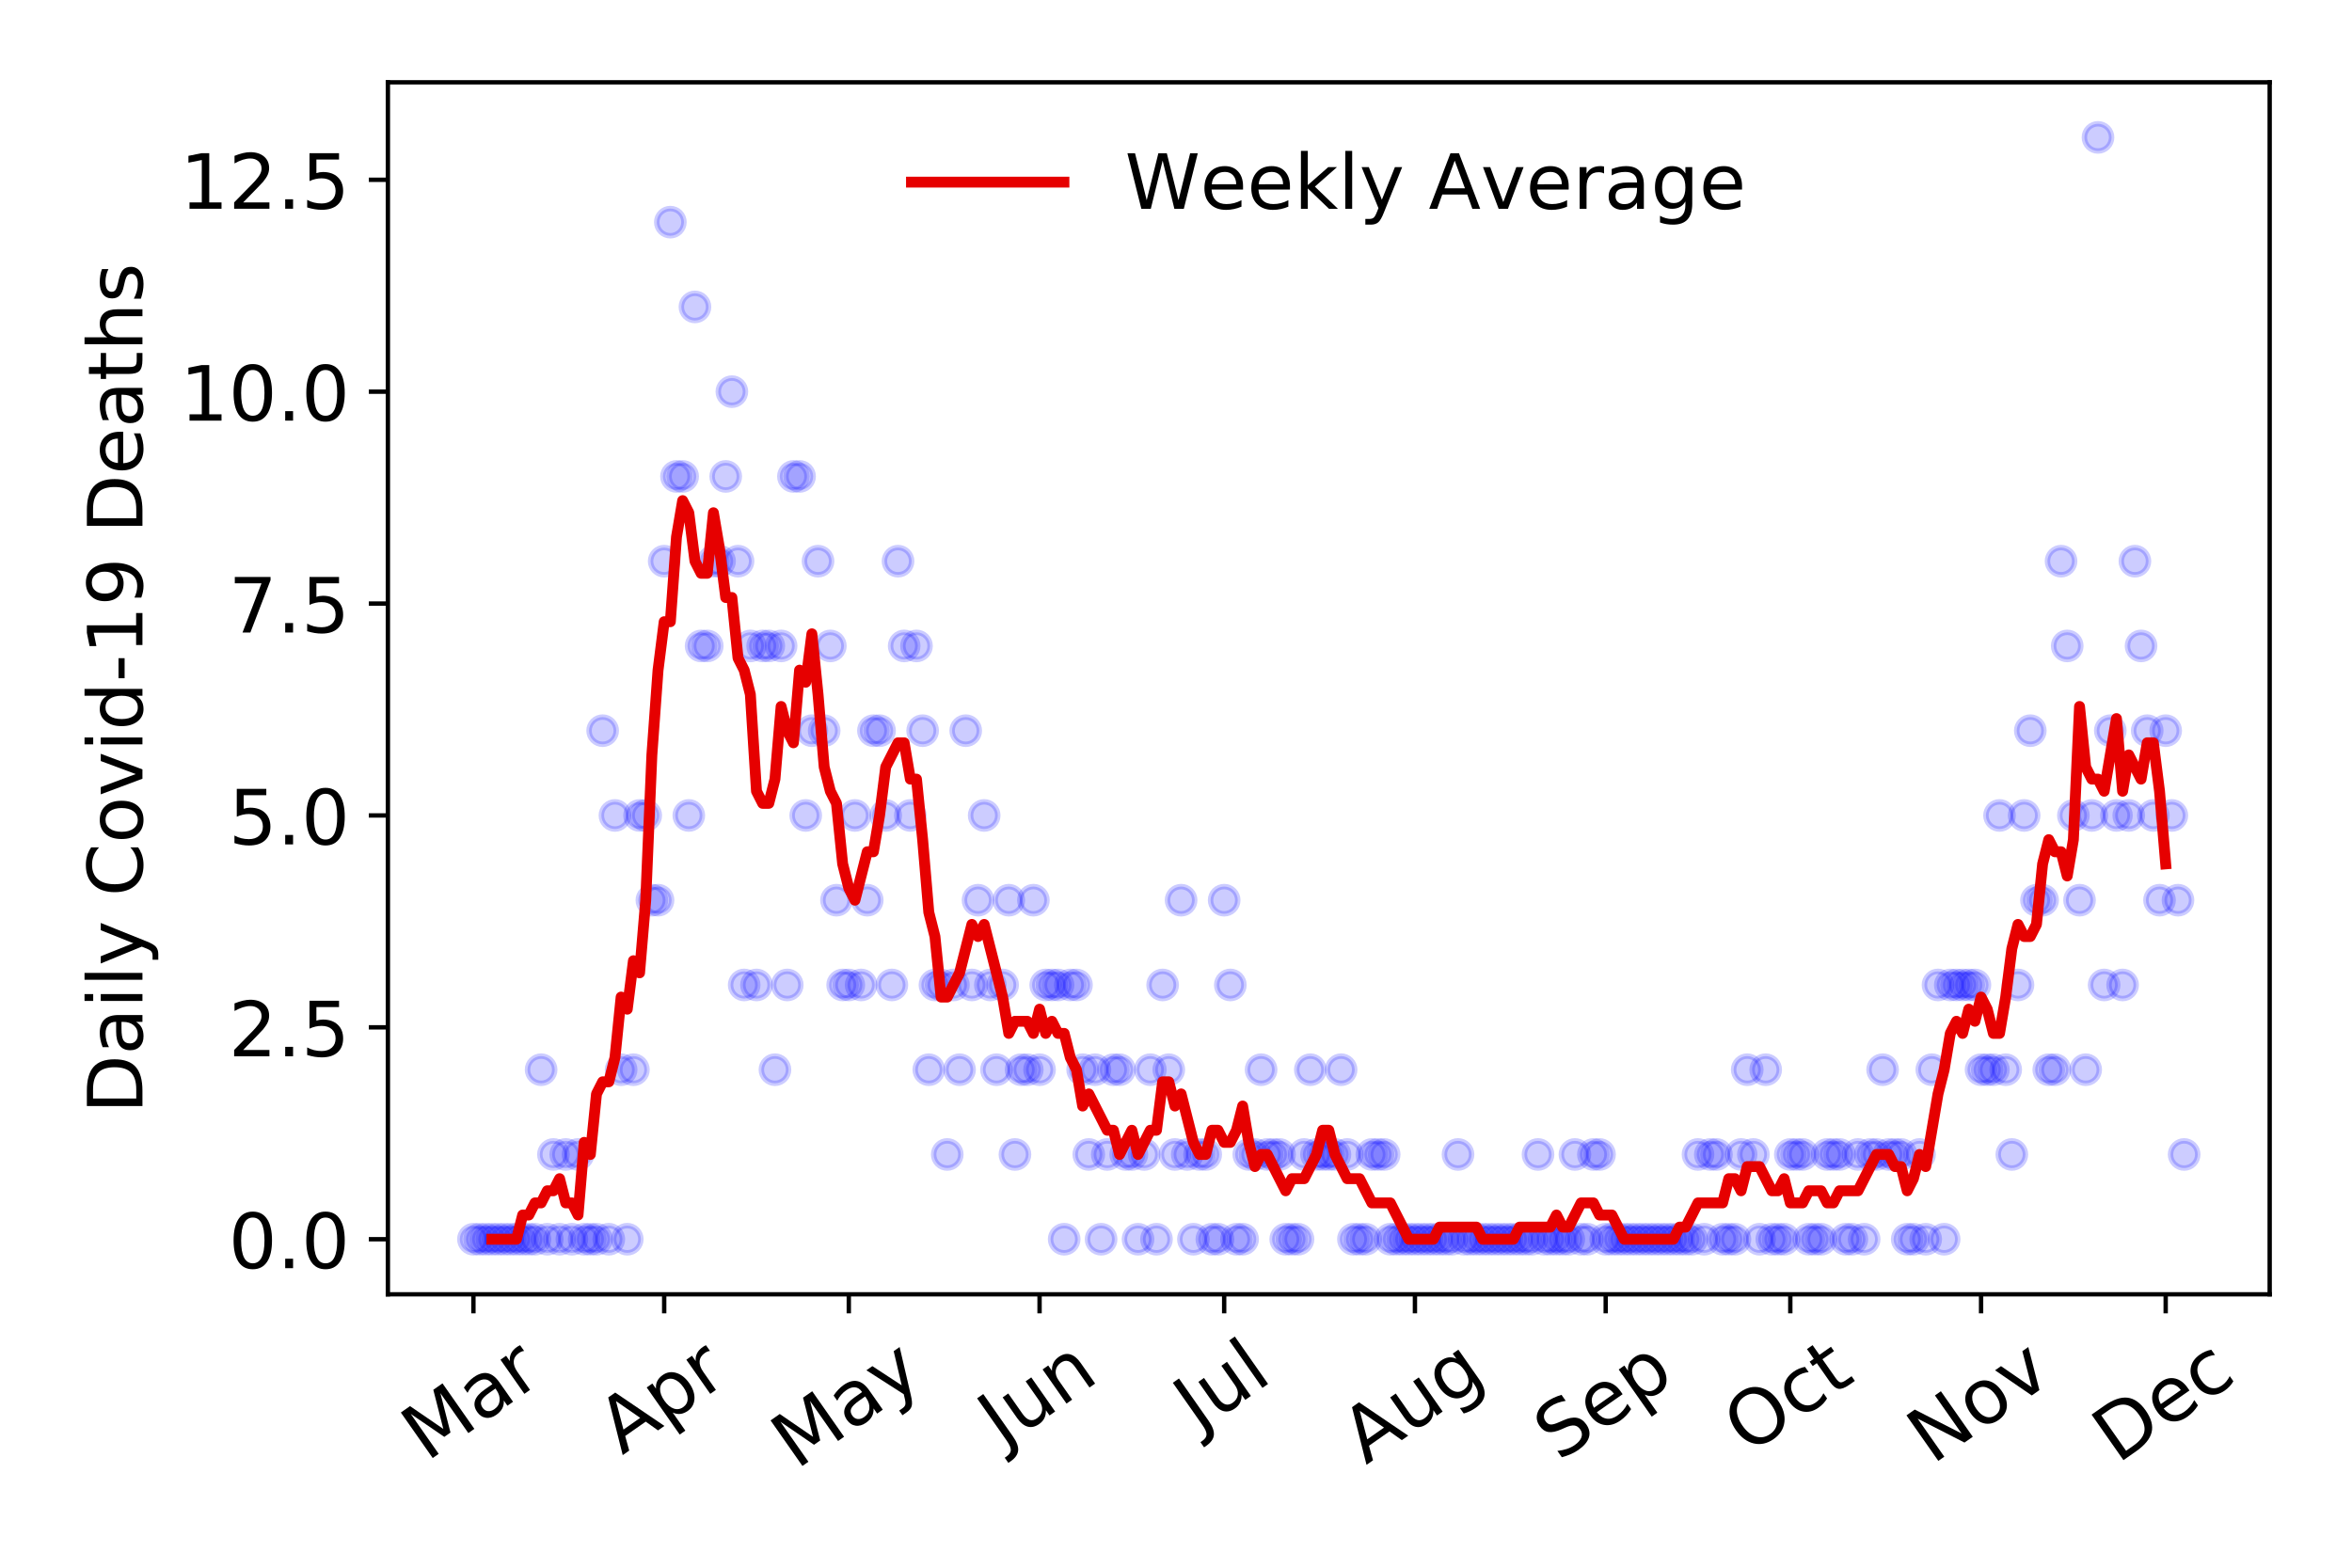 <?xml version="1.0" encoding="utf-8" standalone="no"?>
<!DOCTYPE svg PUBLIC "-//W3C//DTD SVG 1.1//EN"
  "http://www.w3.org/Graphics/SVG/1.1/DTD/svg11.dtd">
<!-- Created with matplotlib (https://matplotlib.org/) -->
<svg height="288pt" version="1.1" viewBox="0 0 432 288" width="432pt" xmlns="http://www.w3.org/2000/svg" xmlns:xlink="http://www.w3.org/1999/xlink">
 <defs>
  <style type="text/css">
*{stroke-linecap:butt;stroke-linejoin:round;}
  </style>
 </defs>
 <g id="figure_1">
  <g id="patch_1">
   <path d="M 0 288 
L 432 288 
L 432 0 
L 0 0 
z
" style="fill:#ffffff;"/>
  </g>
  <g id="axes_1">
   <g id="patch_2">
    <path d="M 71.245 237.778 
L 416.88 237.778 
L 416.88 15.12 
L 71.245 15.12 
z
" style="fill:#ffffff;"/>
   </g>
   <g id="matplotlib.axis_1">
    <g id="xtick_1">
     <g id="line2d_1">
      <defs>
       <path d="M 0 0 
L 0 3.5 
" id="m02bace1bdf" style="stroke:#000000;stroke-width:0.8;"/>
      </defs>
      <g>
       <use style="stroke:#000000;stroke-width:0.8;" x="86.956" xlink:href="#m02bace1bdf" y="237.778"/>
      </g>
     </g>
     <g id="text_1">
      <!-- Mar -->
      <defs>
       <path d="M 9.812 72.906 
L 24.516 72.906 
L 43.109 23.297 
L 61.812 72.906 
L 76.516 72.906 
L 76.516 0 
L 66.891 0 
L 66.891 64.016 
L 48.094 14.016 
L 38.188 14.016 
L 19.391 64.016 
L 19.391 0 
L 9.812 0 
z
" id="DejaVuSans-77"/>
       <path d="M 34.281 27.484 
Q 23.391 27.484 19.188 25 
Q 14.984 22.516 14.984 16.5 
Q 14.984 11.719 18.141 8.906 
Q 21.297 6.109 26.703 6.109 
Q 34.188 6.109 38.703 11.406 
Q 43.219 16.703 43.219 25.484 
L 43.219 27.484 
z
M 52.203 31.203 
L 52.203 0 
L 43.219 0 
L 43.219 8.297 
Q 40.141 3.328 35.547 0.953 
Q 30.953 -1.422 24.312 -1.422 
Q 15.922 -1.422 10.953 3.297 
Q 6 8.016 6 15.922 
Q 6 25.141 12.172 29.828 
Q 18.359 34.516 30.609 34.516 
L 43.219 34.516 
L 43.219 35.406 
Q 43.219 41.609 39.141 45 
Q 35.062 48.391 27.688 48.391 
Q 23 48.391 18.547 47.266 
Q 14.109 46.141 10.016 43.891 
L 10.016 52.203 
Q 14.938 54.109 19.578 55.047 
Q 24.219 56 28.609 56 
Q 40.484 56 46.344 49.844 
Q 52.203 43.703 52.203 31.203 
z
" id="DejaVuSans-97"/>
       <path d="M 41.109 46.297 
Q 39.594 47.172 37.812 47.578 
Q 36.031 48 33.891 48 
Q 26.266 48 22.188 43.047 
Q 18.109 38.094 18.109 28.812 
L 18.109 0 
L 9.078 0 
L 9.078 54.688 
L 18.109 54.688 
L 18.109 46.188 
Q 20.953 51.172 25.484 53.578 
Q 30.031 56 36.531 56 
Q 37.453 56 38.578 55.875 
Q 39.703 55.766 41.062 55.516 
z
" id="DejaVuSans-114"/>
      </defs>
      <g transform="translate(78.353 268.643)rotate(-35)scale(0.14 -0.14)">
       <use xlink:href="#DejaVuSans-77"/>
       <use x="86.279" xlink:href="#DejaVuSans-97"/>
       <use x="147.559" xlink:href="#DejaVuSans-114"/>
      </g>
     </g>
    </g>
    <g id="xtick_2">
     <g id="line2d_2">
      <g>
       <use style="stroke:#000000;stroke-width:0.8;" x="121.994" xlink:href="#m02bace1bdf" y="237.778"/>
      </g>
     </g>
     <g id="text_2">
      <!-- Apr -->
      <defs>
       <path d="M 34.188 63.188 
L 20.797 26.906 
L 47.609 26.906 
z
M 28.609 72.906 
L 39.797 72.906 
L 67.578 0 
L 57.328 0 
L 50.688 18.703 
L 17.828 18.703 
L 11.188 0 
L 0.781 0 
z
" id="DejaVuSans-65"/>
       <path d="M 18.109 8.203 
L 18.109 -20.797 
L 9.078 -20.797 
L 9.078 54.688 
L 18.109 54.688 
L 18.109 46.391 
Q 20.953 51.266 25.266 53.625 
Q 29.594 56 35.594 56 
Q 45.562 56 51.781 48.094 
Q 58.016 40.188 58.016 27.297 
Q 58.016 14.406 51.781 6.484 
Q 45.562 -1.422 35.594 -1.422 
Q 29.594 -1.422 25.266 0.953 
Q 20.953 3.328 18.109 8.203 
z
M 48.688 27.297 
Q 48.688 37.203 44.609 42.844 
Q 40.531 48.484 33.406 48.484 
Q 26.266 48.484 22.188 42.844 
Q 18.109 37.203 18.109 27.297 
Q 18.109 17.391 22.188 11.75 
Q 26.266 6.109 33.406 6.109 
Q 40.531 6.109 44.609 11.75 
Q 48.688 17.391 48.688 27.297 
z
" id="DejaVuSans-112"/>
      </defs>
      <g transform="translate(114.29 267.384)rotate(-35)scale(0.14 -0.14)">
       <use xlink:href="#DejaVuSans-65"/>
       <use x="68.408" xlink:href="#DejaVuSans-112"/>
       <use x="131.885" xlink:href="#DejaVuSans-114"/>
      </g>
     </g>
    </g>
    <g id="xtick_3">
     <g id="line2d_3">
      <g>
       <use style="stroke:#000000;stroke-width:0.8;" x="155.902" xlink:href="#m02bace1bdf" y="237.778"/>
      </g>
     </g>
     <g id="text_3">
      <!-- May -->
      <defs>
       <path d="M 32.172 -5.078 
Q 28.375 -14.844 24.75 -17.812 
Q 21.141 -20.797 15.094 -20.797 
L 7.906 -20.797 
L 7.906 -13.281 
L 13.188 -13.281 
Q 16.891 -13.281 18.938 -11.516 
Q 21 -9.766 23.484 -3.219 
L 25.094 0.875 
L 2.984 54.688 
L 12.5 54.688 
L 29.594 11.922 
L 46.688 54.688 
L 56.203 54.688 
z
" id="DejaVuSans-121"/>
      </defs>
      <g transform="translate(146.262 270.094)rotate(-35)scale(0.14 -0.14)">
       <use xlink:href="#DejaVuSans-77"/>
       <use x="86.279" xlink:href="#DejaVuSans-97"/>
       <use x="147.559" xlink:href="#DejaVuSans-121"/>
      </g>
     </g>
    </g>
    <g id="xtick_4">
     <g id="line2d_4">
      <g>
       <use style="stroke:#000000;stroke-width:0.8;" x="190.94" xlink:href="#m02bace1bdf" y="237.778"/>
      </g>
     </g>
     <g id="text_4">
      <!-- Jun -->
      <defs>
       <path d="M 9.812 72.906 
L 19.672 72.906 
L 19.672 5.078 
Q 19.672 -8.109 14.672 -14.062 
Q 9.672 -20.016 -1.422 -20.016 
L -5.172 -20.016 
L -5.172 -11.719 
L -2.094 -11.719 
Q 4.438 -11.719 7.125 -8.047 
Q 9.812 -4.391 9.812 5.078 
z
" id="DejaVuSans-74"/>
       <path d="M 8.5 21.578 
L 8.5 54.688 
L 17.484 54.688 
L 17.484 21.922 
Q 17.484 14.156 20.5 10.266 
Q 23.531 6.391 29.594 6.391 
Q 36.859 6.391 41.078 11.031 
Q 45.312 15.672 45.312 23.688 
L 45.312 54.688 
L 54.297 54.688 
L 54.297 0 
L 45.312 0 
L 45.312 8.406 
Q 42.047 3.422 37.719 1 
Q 33.406 -1.422 27.688 -1.422 
Q 18.266 -1.422 13.375 4.438 
Q 8.5 10.297 8.5 21.578 
z
M 31.109 56 
z
" id="DejaVuSans-117"/>
       <path d="M 54.891 33.016 
L 54.891 0 
L 45.906 0 
L 45.906 32.719 
Q 45.906 40.484 42.875 44.328 
Q 39.844 48.188 33.797 48.188 
Q 26.516 48.188 22.312 43.547 
Q 18.109 38.922 18.109 30.906 
L 18.109 0 
L 9.078 0 
L 9.078 54.688 
L 18.109 54.688 
L 18.109 46.188 
Q 21.344 51.125 25.703 53.562 
Q 30.078 56 35.797 56 
Q 45.219 56 50.047 50.172 
Q 54.891 44.344 54.891 33.016 
z
" id="DejaVuSans-110"/>
      </defs>
      <g transform="translate(184.196 266.039)rotate(-35)scale(0.14 -0.14)">
       <use xlink:href="#DejaVuSans-74"/>
       <use x="29.492" xlink:href="#DejaVuSans-117"/>
       <use x="92.871" xlink:href="#DejaVuSans-110"/>
      </g>
     </g>
    </g>
    <g id="xtick_5">
     <g id="line2d_5">
      <g>
       <use style="stroke:#000000;stroke-width:0.8;" x="224.848" xlink:href="#m02bace1bdf" y="237.778"/>
      </g>
     </g>
     <g id="text_5">
      <!-- Jul -->
      <defs>
       <path d="M 9.422 75.984 
L 18.406 75.984 
L 18.406 0 
L 9.422 0 
z
" id="DejaVuSans-108"/>
      </defs>
      <g transform="translate(220.145 263.181)rotate(-35)scale(0.14 -0.14)">
       <use xlink:href="#DejaVuSans-74"/>
       <use x="29.492" xlink:href="#DejaVuSans-117"/>
       <use x="92.871" xlink:href="#DejaVuSans-108"/>
      </g>
     </g>
    </g>
    <g id="xtick_6">
     <g id="line2d_6">
      <g>
       <use style="stroke:#000000;stroke-width:0.8;" x="259.886" xlink:href="#m02bace1bdf" y="237.778"/>
      </g>
     </g>
     <g id="text_6">
      <!-- Aug -->
      <defs>
       <path d="M 45.406 27.984 
Q 45.406 37.75 41.375 43.109 
Q 37.359 48.484 30.078 48.484 
Q 22.859 48.484 18.828 43.109 
Q 14.797 37.75 14.797 27.984 
Q 14.797 18.266 18.828 12.891 
Q 22.859 7.516 30.078 7.516 
Q 37.359 7.516 41.375 12.891 
Q 45.406 18.266 45.406 27.984 
z
M 54.391 6.781 
Q 54.391 -7.172 48.188 -13.984 
Q 42 -20.797 29.203 -20.797 
Q 24.469 -20.797 20.266 -20.094 
Q 16.062 -19.391 12.109 -17.922 
L 12.109 -9.188 
Q 16.062 -11.328 19.922 -12.344 
Q 23.781 -13.375 27.781 -13.375 
Q 36.625 -13.375 41.016 -8.766 
Q 45.406 -4.156 45.406 5.172 
L 45.406 9.625 
Q 42.625 4.781 38.281 2.391 
Q 33.938 0 27.875 0 
Q 17.828 0 11.672 7.656 
Q 5.516 15.328 5.516 27.984 
Q 5.516 40.672 11.672 48.328 
Q 17.828 56 27.875 56 
Q 33.938 56 38.281 53.609 
Q 42.625 51.219 45.406 46.391 
L 45.406 54.688 
L 54.391 54.688 
z
" id="DejaVuSans-103"/>
      </defs>
      <g transform="translate(250.905 269.172)rotate(-35)scale(0.14 -0.14)">
       <use xlink:href="#DejaVuSans-65"/>
       <use x="68.408" xlink:href="#DejaVuSans-117"/>
       <use x="131.787" xlink:href="#DejaVuSans-103"/>
      </g>
     </g>
    </g>
    <g id="xtick_7">
     <g id="line2d_7">
      <g>
       <use style="stroke:#000000;stroke-width:0.8;" x="294.924" xlink:href="#m02bace1bdf" y="237.778"/>
      </g>
     </g>
     <g id="text_7">
      <!-- Sep -->
      <defs>
       <path d="M 53.516 70.516 
L 53.516 60.891 
Q 47.906 63.578 42.922 64.891 
Q 37.938 66.219 33.297 66.219 
Q 25.25 66.219 20.875 63.094 
Q 16.5 59.969 16.5 54.203 
Q 16.5 49.359 19.406 46.891 
Q 22.312 44.438 30.422 42.922 
L 36.375 41.703 
Q 47.406 39.594 52.656 34.297 
Q 57.906 29 57.906 20.125 
Q 57.906 9.516 50.797 4.047 
Q 43.703 -1.422 29.984 -1.422 
Q 24.812 -1.422 18.969 -0.25 
Q 13.141 0.922 6.891 3.219 
L 6.891 13.375 
Q 12.891 10.016 18.656 8.297 
Q 24.422 6.594 29.984 6.594 
Q 38.422 6.594 43.016 9.906 
Q 47.609 13.234 47.609 19.391 
Q 47.609 24.75 44.312 27.781 
Q 41.016 30.812 33.5 32.328 
L 27.484 33.5 
Q 16.453 35.688 11.516 40.375 
Q 6.594 45.062 6.594 53.422 
Q 6.594 63.094 13.406 68.656 
Q 20.219 74.219 32.172 74.219 
Q 37.312 74.219 42.625 73.281 
Q 47.953 72.359 53.516 70.516 
z
" id="DejaVuSans-83"/>
       <path d="M 56.203 29.594 
L 56.203 25.203 
L 14.891 25.203 
Q 15.484 15.922 20.484 11.062 
Q 25.484 6.203 34.422 6.203 
Q 39.594 6.203 44.453 7.469 
Q 49.312 8.734 54.109 11.281 
L 54.109 2.781 
Q 49.266 0.734 44.188 -0.344 
Q 39.109 -1.422 33.891 -1.422 
Q 20.797 -1.422 13.156 6.188 
Q 5.516 13.812 5.516 26.812 
Q 5.516 40.234 12.766 48.109 
Q 20.016 56 32.328 56 
Q 43.359 56 49.781 48.891 
Q 56.203 41.797 56.203 29.594 
z
M 47.219 32.234 
Q 47.125 39.594 43.094 43.984 
Q 39.062 48.391 32.422 48.391 
Q 24.906 48.391 20.391 44.141 
Q 15.875 39.891 15.188 32.172 
z
" id="DejaVuSans-101"/>
      </defs>
      <g transform="translate(286.332 268.629)rotate(-35)scale(0.14 -0.14)">
       <use xlink:href="#DejaVuSans-83"/>
       <use x="63.477" xlink:href="#DejaVuSans-101"/>
       <use x="125" xlink:href="#DejaVuSans-112"/>
      </g>
     </g>
    </g>
    <g id="xtick_8">
     <g id="line2d_8">
      <g>
       <use style="stroke:#000000;stroke-width:0.8;" x="328.832" xlink:href="#m02bace1bdf" y="237.778"/>
      </g>
     </g>
     <g id="text_8">
      <!-- Oct -->
      <defs>
       <path d="M 39.406 66.219 
Q 28.656 66.219 22.328 58.203 
Q 16.016 50.203 16.016 36.375 
Q 16.016 22.609 22.328 14.594 
Q 28.656 6.594 39.406 6.594 
Q 50.141 6.594 56.422 14.594 
Q 62.703 22.609 62.703 36.375 
Q 62.703 50.203 56.422 58.203 
Q 50.141 66.219 39.406 66.219 
z
M 39.406 74.219 
Q 54.734 74.219 63.906 63.938 
Q 73.094 53.656 73.094 36.375 
Q 73.094 19.141 63.906 8.859 
Q 54.734 -1.422 39.406 -1.422 
Q 24.031 -1.422 14.812 8.828 
Q 5.609 19.094 5.609 36.375 
Q 5.609 53.656 14.812 63.938 
Q 24.031 74.219 39.406 74.219 
z
" id="DejaVuSans-79"/>
       <path d="M 48.781 52.594 
L 48.781 44.188 
Q 44.969 46.297 41.141 47.344 
Q 37.312 48.391 33.406 48.391 
Q 24.656 48.391 19.812 42.844 
Q 14.984 37.312 14.984 27.297 
Q 14.984 17.281 19.812 11.734 
Q 24.656 6.203 33.406 6.203 
Q 37.312 6.203 41.141 7.25 
Q 44.969 8.297 48.781 10.406 
L 48.781 2.094 
Q 45.016 0.344 40.984 -0.531 
Q 36.969 -1.422 32.422 -1.422 
Q 20.062 -1.422 12.781 6.344 
Q 5.516 14.109 5.516 27.297 
Q 5.516 40.672 12.859 48.328 
Q 20.219 56 33.016 56 
Q 37.156 56 41.109 55.141 
Q 45.062 54.297 48.781 52.594 
z
" id="DejaVuSans-99"/>
       <path d="M 18.312 70.219 
L 18.312 54.688 
L 36.812 54.688 
L 36.812 47.703 
L 18.312 47.703 
L 18.312 18.016 
Q 18.312 11.328 20.141 9.422 
Q 21.969 7.516 27.594 7.516 
L 36.812 7.516 
L 36.812 0 
L 27.594 0 
Q 17.188 0 13.234 3.875 
Q 9.281 7.766 9.281 18.016 
L 9.281 47.703 
L 2.688 47.703 
L 2.688 54.688 
L 9.281 54.688 
L 9.281 70.219 
z
" id="DejaVuSans-116"/>
      </defs>
      <g transform="translate(321.134 267.377)rotate(-35)scale(0.14 -0.14)">
       <use xlink:href="#DejaVuSans-79"/>
       <use x="78.711" xlink:href="#DejaVuSans-99"/>
       <use x="133.691" xlink:href="#DejaVuSans-116"/>
      </g>
     </g>
    </g>
    <g id="xtick_9">
     <g id="line2d_9">
      <g>
       <use style="stroke:#000000;stroke-width:0.8;" x="363.871" xlink:href="#m02bace1bdf" y="237.778"/>
      </g>
     </g>
     <g id="text_9">
      <!-- Nov -->
      <defs>
       <path d="M 9.812 72.906 
L 23.094 72.906 
L 55.422 11.922 
L 55.422 72.906 
L 64.984 72.906 
L 64.984 0 
L 51.703 0 
L 19.391 60.984 
L 19.391 0 
L 9.812 0 
z
" id="DejaVuSans-78"/>
       <path d="M 30.609 48.391 
Q 23.391 48.391 19.188 42.75 
Q 14.984 37.109 14.984 27.297 
Q 14.984 17.484 19.156 11.844 
Q 23.344 6.203 30.609 6.203 
Q 37.797 6.203 41.984 11.859 
Q 46.188 17.531 46.188 27.297 
Q 46.188 37.016 41.984 42.703 
Q 37.797 48.391 30.609 48.391 
z
M 30.609 56 
Q 42.328 56 49.016 48.375 
Q 55.719 40.766 55.719 27.297 
Q 55.719 13.875 49.016 6.219 
Q 42.328 -1.422 30.609 -1.422 
Q 18.844 -1.422 12.172 6.219 
Q 5.516 13.875 5.516 27.297 
Q 5.516 40.766 12.172 48.375 
Q 18.844 56 30.609 56 
z
" id="DejaVuSans-111"/>
       <path d="M 2.984 54.688 
L 12.5 54.688 
L 29.594 8.797 
L 46.688 54.688 
L 56.203 54.688 
L 35.688 0 
L 23.484 0 
z
" id="DejaVuSans-118"/>
      </defs>
      <g transform="translate(354.894 269.166)rotate(-35)scale(0.14 -0.14)">
       <use xlink:href="#DejaVuSans-78"/>
       <use x="74.805" xlink:href="#DejaVuSans-111"/>
       <use x="135.986" xlink:href="#DejaVuSans-118"/>
      </g>
     </g>
    </g>
    <g id="xtick_10">
     <g id="line2d_10">
      <g>
       <use style="stroke:#000000;stroke-width:0.8;" x="397.779" xlink:href="#m02bace1bdf" y="237.778"/>
      </g>
     </g>
     <g id="text_10">
      <!-- Dec -->
      <defs>
       <path d="M 19.672 64.797 
L 19.672 8.109 
L 31.594 8.109 
Q 46.688 8.109 53.688 14.938 
Q 60.688 21.781 60.688 36.531 
Q 60.688 51.172 53.688 57.984 
Q 46.688 64.797 31.594 64.797 
z
M 9.812 72.906 
L 30.078 72.906 
Q 51.266 72.906 61.172 64.094 
Q 71.094 55.281 71.094 36.531 
Q 71.094 17.672 61.125 8.828 
Q 51.172 0 30.078 0 
L 9.812 0 
z
" id="DejaVuSans-68"/>
      </defs>
      <g transform="translate(388.898 269.032)rotate(-35)scale(0.14 -0.14)">
       <use xlink:href="#DejaVuSans-68"/>
       <use x="77.002" xlink:href="#DejaVuSans-101"/>
       <use x="138.525" xlink:href="#DejaVuSans-99"/>
      </g>
     </g>
    </g>
   </g>
   <g id="matplotlib.axis_2">
    <g id="ytick_1">
     <g id="line2d_11">
      <defs>
       <path d="M 0 0 
L -3.5 0 
" id="m167759b38d" style="stroke:#000000;stroke-width:0.8;"/>
      </defs>
      <g>
       <use style="stroke:#000000;stroke-width:0.8;" x="71.245" xlink:href="#m167759b38d" y="227.657"/>
      </g>
     </g>
     <g id="text_11">
      <!-- 0.0 -->
      <defs>
       <path d="M 31.781 66.406 
Q 24.172 66.406 20.328 58.906 
Q 16.5 51.422 16.5 36.375 
Q 16.5 21.391 20.328 13.891 
Q 24.172 6.391 31.781 6.391 
Q 39.453 6.391 43.281 13.891 
Q 47.125 21.391 47.125 36.375 
Q 47.125 51.422 43.281 58.906 
Q 39.453 66.406 31.781 66.406 
z
M 31.781 74.219 
Q 44.047 74.219 50.516 64.516 
Q 56.984 54.828 56.984 36.375 
Q 56.984 17.969 50.516 8.266 
Q 44.047 -1.422 31.781 -1.422 
Q 19.531 -1.422 13.062 8.266 
Q 6.594 17.969 6.594 36.375 
Q 6.594 54.828 13.062 64.516 
Q 19.531 74.219 31.781 74.219 
z
" id="DejaVuSans-48"/>
       <path d="M 10.688 12.406 
L 21 12.406 
L 21 0 
L 10.688 0 
z
" id="DejaVuSans-46"/>
      </defs>
      <g transform="translate(41.981 232.976)scale(0.14 -0.14)">
       <use xlink:href="#DejaVuSans-48"/>
       <use x="63.623" xlink:href="#DejaVuSans-46"/>
       <use x="95.41" xlink:href="#DejaVuSans-48"/>
      </g>
     </g>
    </g>
    <g id="ytick_2">
     <g id="line2d_12">
      <g>
       <use style="stroke:#000000;stroke-width:0.8;" x="71.245" xlink:href="#m167759b38d" y="188.731"/>
      </g>
     </g>
     <g id="text_12">
      <!-- 2.5 -->
      <defs>
       <path d="M 19.188 8.297 
L 53.609 8.297 
L 53.609 0 
L 7.328 0 
L 7.328 8.297 
Q 12.938 14.109 22.625 23.891 
Q 32.328 33.688 34.812 36.531 
Q 39.547 41.844 41.422 45.531 
Q 43.312 49.219 43.312 52.781 
Q 43.312 58.594 39.234 62.25 
Q 35.156 65.922 28.609 65.922 
Q 23.969 65.922 18.812 64.312 
Q 13.672 62.703 7.812 59.422 
L 7.812 69.391 
Q 13.766 71.781 18.938 73 
Q 24.125 74.219 28.422 74.219 
Q 39.75 74.219 46.484 68.547 
Q 53.219 62.891 53.219 53.422 
Q 53.219 48.922 51.531 44.891 
Q 49.859 40.875 45.406 35.406 
Q 44.188 33.984 37.641 27.219 
Q 31.109 20.453 19.188 8.297 
z
" id="DejaVuSans-50"/>
       <path d="M 10.797 72.906 
L 49.516 72.906 
L 49.516 64.594 
L 19.828 64.594 
L 19.828 46.734 
Q 21.969 47.469 24.109 47.828 
Q 26.266 48.188 28.422 48.188 
Q 40.625 48.188 47.75 41.5 
Q 54.891 34.812 54.891 23.391 
Q 54.891 11.625 47.562 5.094 
Q 40.234 -1.422 26.906 -1.422 
Q 22.312 -1.422 17.547 -0.641 
Q 12.797 0.141 7.719 1.703 
L 7.719 11.625 
Q 12.109 9.234 16.797 8.062 
Q 21.484 6.891 26.703 6.891 
Q 35.156 6.891 40.078 11.328 
Q 45.016 15.766 45.016 23.391 
Q 45.016 31 40.078 35.438 
Q 35.156 39.891 26.703 39.891 
Q 22.75 39.891 18.812 39.016 
Q 14.891 38.141 10.797 36.281 
z
" id="DejaVuSans-53"/>
      </defs>
      <g transform="translate(41.981 194.05)scale(0.14 -0.14)">
       <use xlink:href="#DejaVuSans-50"/>
       <use x="63.623" xlink:href="#DejaVuSans-46"/>
       <use x="95.41" xlink:href="#DejaVuSans-53"/>
      </g>
     </g>
    </g>
    <g id="ytick_3">
     <g id="line2d_13">
      <g>
       <use style="stroke:#000000;stroke-width:0.8;" x="71.245" xlink:href="#m167759b38d" y="149.805"/>
      </g>
     </g>
     <g id="text_13">
      <!-- 5.0 -->
      <g transform="translate(41.981 155.124)scale(0.14 -0.14)">
       <use xlink:href="#DejaVuSans-53"/>
       <use x="63.623" xlink:href="#DejaVuSans-46"/>
       <use x="95.41" xlink:href="#DejaVuSans-48"/>
      </g>
     </g>
    </g>
    <g id="ytick_4">
     <g id="line2d_14">
      <g>
       <use style="stroke:#000000;stroke-width:0.8;" x="71.245" xlink:href="#m167759b38d" y="110.879"/>
      </g>
     </g>
     <g id="text_14">
      <!-- 7.5 -->
      <defs>
       <path d="M 8.203 72.906 
L 55.078 72.906 
L 55.078 68.703 
L 28.609 0 
L 18.312 0 
L 43.219 64.594 
L 8.203 64.594 
z
" id="DejaVuSans-55"/>
      </defs>
      <g transform="translate(41.981 116.197)scale(0.14 -0.14)">
       <use xlink:href="#DejaVuSans-55"/>
       <use x="63.623" xlink:href="#DejaVuSans-46"/>
       <use x="95.41" xlink:href="#DejaVuSans-53"/>
      </g>
     </g>
    </g>
    <g id="ytick_5">
     <g id="line2d_15">
      <g>
       <use style="stroke:#000000;stroke-width:0.8;" x="71.245" xlink:href="#m167759b38d" y="71.952"/>
      </g>
     </g>
     <g id="text_15">
      <!-- 10.0 -->
      <defs>
       <path d="M 12.406 8.297 
L 28.516 8.297 
L 28.516 63.922 
L 10.984 60.406 
L 10.984 69.391 
L 28.422 72.906 
L 38.281 72.906 
L 38.281 8.297 
L 54.391 8.297 
L 54.391 0 
L 12.406 0 
z
" id="DejaVuSans-49"/>
      </defs>
      <g transform="translate(33.073 77.271)scale(0.14 -0.14)">
       <use xlink:href="#DejaVuSans-49"/>
       <use x="63.623" xlink:href="#DejaVuSans-48"/>
       <use x="127.246" xlink:href="#DejaVuSans-46"/>
       <use x="159.033" xlink:href="#DejaVuSans-48"/>
      </g>
     </g>
    </g>
    <g id="ytick_6">
     <g id="line2d_16">
      <g>
       <use style="stroke:#000000;stroke-width:0.8;" x="71.245" xlink:href="#m167759b38d" y="33.026"/>
      </g>
     </g>
     <g id="text_16">
      <!-- 12.5 -->
      <g transform="translate(33.073 38.345)scale(0.14 -0.14)">
       <use xlink:href="#DejaVuSans-49"/>
       <use x="63.623" xlink:href="#DejaVuSans-50"/>
       <use x="127.246" xlink:href="#DejaVuSans-46"/>
       <use x="159.033" xlink:href="#DejaVuSans-53"/>
      </g>
     </g>
    </g>
    <g id="text_17">
     <!-- Daily Covid-19 Deaths -->
     <defs>
      <path d="M 9.422 54.688 
L 18.406 54.688 
L 18.406 0 
L 9.422 0 
z
M 9.422 75.984 
L 18.406 75.984 
L 18.406 64.594 
L 9.422 64.594 
z
" id="DejaVuSans-105"/>
      <path id="DejaVuSans-32"/>
      <path d="M 64.406 67.281 
L 64.406 56.891 
Q 59.422 61.531 53.781 63.812 
Q 48.141 66.109 41.797 66.109 
Q 29.297 66.109 22.656 58.469 
Q 16.016 50.828 16.016 36.375 
Q 16.016 21.969 22.656 14.328 
Q 29.297 6.688 41.797 6.688 
Q 48.141 6.688 53.781 8.984 
Q 59.422 11.281 64.406 15.922 
L 64.406 5.609 
Q 59.234 2.094 53.438 0.328 
Q 47.656 -1.422 41.219 -1.422 
Q 24.656 -1.422 15.125 8.703 
Q 5.609 18.844 5.609 36.375 
Q 5.609 53.953 15.125 64.078 
Q 24.656 74.219 41.219 74.219 
Q 47.75 74.219 53.531 72.484 
Q 59.328 70.75 64.406 67.281 
z
" id="DejaVuSans-67"/>
      <path d="M 45.406 46.391 
L 45.406 75.984 
L 54.391 75.984 
L 54.391 0 
L 45.406 0 
L 45.406 8.203 
Q 42.578 3.328 38.25 0.953 
Q 33.938 -1.422 27.875 -1.422 
Q 17.969 -1.422 11.734 6.484 
Q 5.516 14.406 5.516 27.297 
Q 5.516 40.188 11.734 48.094 
Q 17.969 56 27.875 56 
Q 33.938 56 38.25 53.625 
Q 42.578 51.266 45.406 46.391 
z
M 14.797 27.297 
Q 14.797 17.391 18.875 11.75 
Q 22.953 6.109 30.078 6.109 
Q 37.203 6.109 41.297 11.75 
Q 45.406 17.391 45.406 27.297 
Q 45.406 37.203 41.297 42.844 
Q 37.203 48.484 30.078 48.484 
Q 22.953 48.484 18.875 42.844 
Q 14.797 37.203 14.797 27.297 
z
" id="DejaVuSans-100"/>
      <path d="M 4.891 31.391 
L 31.203 31.391 
L 31.203 23.391 
L 4.891 23.391 
z
" id="DejaVuSans-45"/>
      <path d="M 10.984 1.516 
L 10.984 10.5 
Q 14.703 8.734 18.5 7.812 
Q 22.312 6.891 25.984 6.891 
Q 35.75 6.891 40.891 13.453 
Q 46.047 20.016 46.781 33.406 
Q 43.953 29.203 39.594 26.953 
Q 35.25 24.703 29.984 24.703 
Q 19.047 24.703 12.672 31.312 
Q 6.297 37.938 6.297 49.422 
Q 6.297 60.641 12.938 67.422 
Q 19.578 74.219 30.609 74.219 
Q 43.266 74.219 49.922 64.516 
Q 56.594 54.828 56.594 36.375 
Q 56.594 19.141 48.406 8.859 
Q 40.234 -1.422 26.422 -1.422 
Q 22.703 -1.422 18.891 -0.688 
Q 15.094 0.047 10.984 1.516 
z
M 30.609 32.422 
Q 37.25 32.422 41.125 36.953 
Q 45.016 41.5 45.016 49.422 
Q 45.016 57.281 41.125 61.844 
Q 37.25 66.406 30.609 66.406 
Q 23.969 66.406 20.094 61.844 
Q 16.219 57.281 16.219 49.422 
Q 16.219 41.5 20.094 36.953 
Q 23.969 32.422 30.609 32.422 
z
" id="DejaVuSans-57"/>
      <path d="M 54.891 33.016 
L 54.891 0 
L 45.906 0 
L 45.906 32.719 
Q 45.906 40.484 42.875 44.328 
Q 39.844 48.188 33.797 48.188 
Q 26.516 48.188 22.312 43.547 
Q 18.109 38.922 18.109 30.906 
L 18.109 0 
L 9.078 0 
L 9.078 75.984 
L 18.109 75.984 
L 18.109 46.188 
Q 21.344 51.125 25.703 53.562 
Q 30.078 56 35.797 56 
Q 45.219 56 50.047 50.172 
Q 54.891 44.344 54.891 33.016 
z
" id="DejaVuSans-104"/>
      <path d="M 44.281 53.078 
L 44.281 44.578 
Q 40.484 46.531 36.375 47.5 
Q 32.281 48.484 27.875 48.484 
Q 21.188 48.484 17.844 46.438 
Q 14.5 44.391 14.5 40.281 
Q 14.5 37.156 16.891 35.375 
Q 19.281 33.594 26.516 31.984 
L 29.594 31.297 
Q 39.156 29.25 43.188 25.516 
Q 47.219 21.781 47.219 15.094 
Q 47.219 7.469 41.188 3.016 
Q 35.156 -1.422 24.609 -1.422 
Q 20.219 -1.422 15.453 -0.562 
Q 10.688 0.297 5.422 2 
L 5.422 11.281 
Q 10.406 8.688 15.234 7.391 
Q 20.062 6.109 24.812 6.109 
Q 31.156 6.109 34.562 8.281 
Q 37.984 10.453 37.984 14.406 
Q 37.984 18.062 35.516 20.016 
Q 33.062 21.969 24.703 23.781 
L 21.578 24.516 
Q 13.234 26.266 9.516 29.906 
Q 5.812 33.547 5.812 39.891 
Q 5.812 47.609 11.281 51.797 
Q 16.75 56 26.812 56 
Q 31.781 56 36.172 55.266 
Q 40.578 54.547 44.281 53.078 
z
" id="DejaVuSans-115"/>
     </defs>
     <g transform="translate(26.162 204.56)rotate(-90)scale(0.14 -0.14)">
      <use xlink:href="#DejaVuSans-68"/>
      <use x="77.002" xlink:href="#DejaVuSans-97"/>
      <use x="138.281" xlink:href="#DejaVuSans-105"/>
      <use x="166.064" xlink:href="#DejaVuSans-108"/>
      <use x="193.848" xlink:href="#DejaVuSans-121"/>
      <use x="253.027" xlink:href="#DejaVuSans-32"/>
      <use x="284.814" xlink:href="#DejaVuSans-67"/>
      <use x="354.639" xlink:href="#DejaVuSans-111"/>
      <use x="415.82" xlink:href="#DejaVuSans-118"/>
      <use x="475" xlink:href="#DejaVuSans-105"/>
      <use x="502.783" xlink:href="#DejaVuSans-100"/>
      <use x="566.26" xlink:href="#DejaVuSans-45"/>
      <use x="602.344" xlink:href="#DejaVuSans-49"/>
      <use x="665.967" xlink:href="#DejaVuSans-57"/>
      <use x="729.59" xlink:href="#DejaVuSans-32"/>
      <use x="761.377" xlink:href="#DejaVuSans-68"/>
      <use x="838.379" xlink:href="#DejaVuSans-101"/>
      <use x="899.902" xlink:href="#DejaVuSans-97"/>
      <use x="961.182" xlink:href="#DejaVuSans-116"/>
      <use x="1000.391" xlink:href="#DejaVuSans-104"/>
      <use x="1063.77" xlink:href="#DejaVuSans-115"/>
     </g>
    </g>
   </g>
   <g id="line2d_17">
    <defs>
     <path d="M 0 2.5 
C 0.663 2.5 1.299 2.237 1.768 1.768 
C 2.237 1.299 2.5 0.663 2.5 0 
C 2.5 -0.663 2.237 -1.299 1.768 -1.768 
C 1.299 -2.237 0.663 -2.5 0 -2.5 
C -0.663 -2.5 -1.299 -2.237 -1.768 -1.768 
C -2.237 -1.299 -2.5 -0.663 -2.5 0 
C -2.5 0.663 -2.237 1.299 -1.768 1.768 
C -1.299 2.237 -0.663 2.5 0 2.5 
z
" id="m357b7b8be6" style="stroke:#0000ff;stroke-opacity:0.2;"/>
    </defs>
    <g clip-path="url(#p9c086ce9d1)">
     <use style="fill:#0000ff;fill-opacity:0.2;stroke:#0000ff;stroke-opacity:0.2;" x="86.956" xlink:href="#m357b7b8be6" y="227.657"/>
     <use style="fill:#0000ff;fill-opacity:0.2;stroke:#0000ff;stroke-opacity:0.2;" x="88.086" xlink:href="#m357b7b8be6" y="227.657"/>
     <use style="fill:#0000ff;fill-opacity:0.2;stroke:#0000ff;stroke-opacity:0.2;" x="89.216" xlink:href="#m357b7b8be6" y="227.657"/>
     <use style="fill:#0000ff;fill-opacity:0.2;stroke:#0000ff;stroke-opacity:0.2;" x="90.346" xlink:href="#m357b7b8be6" y="227.657"/>
     <use style="fill:#0000ff;fill-opacity:0.2;stroke:#0000ff;stroke-opacity:0.2;" x="91.477" xlink:href="#m357b7b8be6" y="227.657"/>
     <use style="fill:#0000ff;fill-opacity:0.2;stroke:#0000ff;stroke-opacity:0.2;" x="92.607" xlink:href="#m357b7b8be6" y="227.657"/>
     <use style="fill:#0000ff;fill-opacity:0.2;stroke:#0000ff;stroke-opacity:0.2;" x="93.737" xlink:href="#m357b7b8be6" y="227.657"/>
     <use style="fill:#0000ff;fill-opacity:0.2;stroke:#0000ff;stroke-opacity:0.2;" x="94.868" xlink:href="#m357b7b8be6" y="227.657"/>
     <use style="fill:#0000ff;fill-opacity:0.2;stroke:#0000ff;stroke-opacity:0.2;" x="95.998" xlink:href="#m357b7b8be6" y="227.657"/>
     <use style="fill:#0000ff;fill-opacity:0.2;stroke:#0000ff;stroke-opacity:0.2;" x="97.128" xlink:href="#m357b7b8be6" y="227.657"/>
     <use style="fill:#0000ff;fill-opacity:0.2;stroke:#0000ff;stroke-opacity:0.2;" x="98.258" xlink:href="#m357b7b8be6" y="227.657"/>
     <use style="fill:#0000ff;fill-opacity:0.2;stroke:#0000ff;stroke-opacity:0.2;" x="99.389" xlink:href="#m357b7b8be6" y="196.516"/>
     <use style="fill:#0000ff;fill-opacity:0.2;stroke:#0000ff;stroke-opacity:0.2;" x="100.519" xlink:href="#m357b7b8be6" y="227.657"/>
     <use style="fill:#0000ff;fill-opacity:0.2;stroke:#0000ff;stroke-opacity:0.2;" x="101.649" xlink:href="#m357b7b8be6" y="212.087"/>
     <use style="fill:#0000ff;fill-opacity:0.2;stroke:#0000ff;stroke-opacity:0.2;" x="102.779" xlink:href="#m357b7b8be6" y="227.657"/>
     <use style="fill:#0000ff;fill-opacity:0.2;stroke:#0000ff;stroke-opacity:0.2;" x="103.91" xlink:href="#m357b7b8be6" y="212.087"/>
     <use style="fill:#0000ff;fill-opacity:0.2;stroke:#0000ff;stroke-opacity:0.2;" x="105.04" xlink:href="#m357b7b8be6" y="227.657"/>
     <use style="fill:#0000ff;fill-opacity:0.2;stroke:#0000ff;stroke-opacity:0.2;" x="106.17" xlink:href="#m357b7b8be6" y="212.087"/>
     <use style="fill:#0000ff;fill-opacity:0.2;stroke:#0000ff;stroke-opacity:0.2;" x="107.3" xlink:href="#m357b7b8be6" y="227.657"/>
     <use style="fill:#0000ff;fill-opacity:0.2;stroke:#0000ff;stroke-opacity:0.2;" x="108.431" xlink:href="#m357b7b8be6" y="227.657"/>
     <use style="fill:#0000ff;fill-opacity:0.2;stroke:#0000ff;stroke-opacity:0.2;" x="109.561" xlink:href="#m357b7b8be6" y="227.657"/>
     <use style="fill:#0000ff;fill-opacity:0.2;stroke:#0000ff;stroke-opacity:0.2;" x="110.691" xlink:href="#m357b7b8be6" y="134.234"/>
     <use style="fill:#0000ff;fill-opacity:0.2;stroke:#0000ff;stroke-opacity:0.2;" x="111.822" xlink:href="#m357b7b8be6" y="227.657"/>
     <use style="fill:#0000ff;fill-opacity:0.2;stroke:#0000ff;stroke-opacity:0.2;" x="112.952" xlink:href="#m357b7b8be6" y="149.805"/>
     <use style="fill:#0000ff;fill-opacity:0.2;stroke:#0000ff;stroke-opacity:0.2;" x="114.082" xlink:href="#m357b7b8be6" y="196.516"/>
     <use style="fill:#0000ff;fill-opacity:0.2;stroke:#0000ff;stroke-opacity:0.2;" x="115.212" xlink:href="#m357b7b8be6" y="227.657"/>
     <use style="fill:#0000ff;fill-opacity:0.2;stroke:#0000ff;stroke-opacity:0.2;" x="116.343" xlink:href="#m357b7b8be6" y="196.516"/>
     <use style="fill:#0000ff;fill-opacity:0.2;stroke:#0000ff;stroke-opacity:0.2;" x="117.473" xlink:href="#m357b7b8be6" y="149.805"/>
     <use style="fill:#0000ff;fill-opacity:0.2;stroke:#0000ff;stroke-opacity:0.2;" x="118.603" xlink:href="#m357b7b8be6" y="149.805"/>
     <use style="fill:#0000ff;fill-opacity:0.2;stroke:#0000ff;stroke-opacity:0.2;" x="119.733" xlink:href="#m357b7b8be6" y="165.375"/>
     <use style="fill:#0000ff;fill-opacity:0.2;stroke:#0000ff;stroke-opacity:0.2;" x="120.864" xlink:href="#m357b7b8be6" y="165.375"/>
     <use style="fill:#0000ff;fill-opacity:0.2;stroke:#0000ff;stroke-opacity:0.2;" x="121.994" xlink:href="#m357b7b8be6" y="103.093"/>
     <use style="fill:#0000ff;fill-opacity:0.2;stroke:#0000ff;stroke-opacity:0.2;" x="123.124" xlink:href="#m357b7b8be6" y="40.811"/>
     <use style="fill:#0000ff;fill-opacity:0.2;stroke:#0000ff;stroke-opacity:0.2;" x="124.254" xlink:href="#m357b7b8be6" y="87.523"/>
     <use style="fill:#0000ff;fill-opacity:0.2;stroke:#0000ff;stroke-opacity:0.2;" x="125.385" xlink:href="#m357b7b8be6" y="87.523"/>
     <use style="fill:#0000ff;fill-opacity:0.2;stroke:#0000ff;stroke-opacity:0.2;" x="126.515" xlink:href="#m357b7b8be6" y="149.805"/>
     <use style="fill:#0000ff;fill-opacity:0.2;stroke:#0000ff;stroke-opacity:0.2;" x="127.645" xlink:href="#m357b7b8be6" y="56.382"/>
     <use style="fill:#0000ff;fill-opacity:0.2;stroke:#0000ff;stroke-opacity:0.2;" x="128.775" xlink:href="#m357b7b8be6" y="118.664"/>
     <use style="fill:#0000ff;fill-opacity:0.2;stroke:#0000ff;stroke-opacity:0.2;" x="129.906" xlink:href="#m357b7b8be6" y="118.664"/>
     <use style="fill:#0000ff;fill-opacity:0.2;stroke:#0000ff;stroke-opacity:0.2;" x="131.036" xlink:href="#m357b7b8be6" y="103.093"/>
     <use style="fill:#0000ff;fill-opacity:0.2;stroke:#0000ff;stroke-opacity:0.2;" x="132.166" xlink:href="#m357b7b8be6" y="103.093"/>
     <use style="fill:#0000ff;fill-opacity:0.2;stroke:#0000ff;stroke-opacity:0.2;" x="133.297" xlink:href="#m357b7b8be6" y="87.523"/>
     <use style="fill:#0000ff;fill-opacity:0.2;stroke:#0000ff;stroke-opacity:0.2;" x="134.427" xlink:href="#m357b7b8be6" y="71.952"/>
     <use style="fill:#0000ff;fill-opacity:0.2;stroke:#0000ff;stroke-opacity:0.2;" x="135.557" xlink:href="#m357b7b8be6" y="103.093"/>
     <use style="fill:#0000ff;fill-opacity:0.2;stroke:#0000ff;stroke-opacity:0.2;" x="136.687" xlink:href="#m357b7b8be6" y="180.946"/>
     <use style="fill:#0000ff;fill-opacity:0.2;stroke:#0000ff;stroke-opacity:0.2;" x="137.818" xlink:href="#m357b7b8be6" y="118.664"/>
     <use style="fill:#0000ff;fill-opacity:0.2;stroke:#0000ff;stroke-opacity:0.2;" x="138.948" xlink:href="#m357b7b8be6" y="180.946"/>
     <use style="fill:#0000ff;fill-opacity:0.2;stroke:#0000ff;stroke-opacity:0.2;" x="140.078" xlink:href="#m357b7b8be6" y="118.664"/>
     <use style="fill:#0000ff;fill-opacity:0.2;stroke:#0000ff;stroke-opacity:0.2;" x="141.208" xlink:href="#m357b7b8be6" y="118.664"/>
     <use style="fill:#0000ff;fill-opacity:0.2;stroke:#0000ff;stroke-opacity:0.2;" x="142.339" xlink:href="#m357b7b8be6" y="196.516"/>
     <use style="fill:#0000ff;fill-opacity:0.2;stroke:#0000ff;stroke-opacity:0.2;" x="143.469" xlink:href="#m357b7b8be6" y="118.664"/>
     <use style="fill:#0000ff;fill-opacity:0.2;stroke:#0000ff;stroke-opacity:0.2;" x="144.599" xlink:href="#m357b7b8be6" y="180.946"/>
     <use style="fill:#0000ff;fill-opacity:0.2;stroke:#0000ff;stroke-opacity:0.2;" x="145.729" xlink:href="#m357b7b8be6" y="87.523"/>
     <use style="fill:#0000ff;fill-opacity:0.2;stroke:#0000ff;stroke-opacity:0.2;" x="146.86" xlink:href="#m357b7b8be6" y="87.523"/>
     <use style="fill:#0000ff;fill-opacity:0.2;stroke:#0000ff;stroke-opacity:0.2;" x="147.99" xlink:href="#m357b7b8be6" y="149.805"/>
     <use style="fill:#0000ff;fill-opacity:0.2;stroke:#0000ff;stroke-opacity:0.2;" x="149.12" xlink:href="#m357b7b8be6" y="134.234"/>
     <use style="fill:#0000ff;fill-opacity:0.2;stroke:#0000ff;stroke-opacity:0.2;" x="150.251" xlink:href="#m357b7b8be6" y="103.093"/>
     <use style="fill:#0000ff;fill-opacity:0.2;stroke:#0000ff;stroke-opacity:0.2;" x="151.381" xlink:href="#m357b7b8be6" y="134.234"/>
     <use style="fill:#0000ff;fill-opacity:0.2;stroke:#0000ff;stroke-opacity:0.2;" x="152.511" xlink:href="#m357b7b8be6" y="118.664"/>
     <use style="fill:#0000ff;fill-opacity:0.2;stroke:#0000ff;stroke-opacity:0.2;" x="153.641" xlink:href="#m357b7b8be6" y="165.375"/>
     <use style="fill:#0000ff;fill-opacity:0.2;stroke:#0000ff;stroke-opacity:0.2;" x="154.772" xlink:href="#m357b7b8be6" y="180.946"/>
     <use style="fill:#0000ff;fill-opacity:0.2;stroke:#0000ff;stroke-opacity:0.2;" x="155.902" xlink:href="#m357b7b8be6" y="180.946"/>
     <use style="fill:#0000ff;fill-opacity:0.2;stroke:#0000ff;stroke-opacity:0.2;" x="157.032" xlink:href="#m357b7b8be6" y="149.805"/>
     <use style="fill:#0000ff;fill-opacity:0.2;stroke:#0000ff;stroke-opacity:0.2;" x="158.162" xlink:href="#m357b7b8be6" y="180.946"/>
     <use style="fill:#0000ff;fill-opacity:0.2;stroke:#0000ff;stroke-opacity:0.2;" x="159.293" xlink:href="#m357b7b8be6" y="165.375"/>
     <use style="fill:#0000ff;fill-opacity:0.2;stroke:#0000ff;stroke-opacity:0.2;" x="160.423" xlink:href="#m357b7b8be6" y="134.234"/>
     <use style="fill:#0000ff;fill-opacity:0.2;stroke:#0000ff;stroke-opacity:0.2;" x="161.553" xlink:href="#m357b7b8be6" y="134.234"/>
     <use style="fill:#0000ff;fill-opacity:0.2;stroke:#0000ff;stroke-opacity:0.2;" x="162.683" xlink:href="#m357b7b8be6" y="149.805"/>
     <use style="fill:#0000ff;fill-opacity:0.2;stroke:#0000ff;stroke-opacity:0.2;" x="163.814" xlink:href="#m357b7b8be6" y="180.946"/>
     <use style="fill:#0000ff;fill-opacity:0.2;stroke:#0000ff;stroke-opacity:0.2;" x="164.944" xlink:href="#m357b7b8be6" y="103.093"/>
     <use style="fill:#0000ff;fill-opacity:0.2;stroke:#0000ff;stroke-opacity:0.2;" x="166.074" xlink:href="#m357b7b8be6" y="118.664"/>
     <use style="fill:#0000ff;fill-opacity:0.2;stroke:#0000ff;stroke-opacity:0.2;" x="167.204" xlink:href="#m357b7b8be6" y="149.805"/>
     <use style="fill:#0000ff;fill-opacity:0.2;stroke:#0000ff;stroke-opacity:0.2;" x="168.335" xlink:href="#m357b7b8be6" y="118.664"/>
     <use style="fill:#0000ff;fill-opacity:0.2;stroke:#0000ff;stroke-opacity:0.2;" x="169.465" xlink:href="#m357b7b8be6" y="134.234"/>
     <use style="fill:#0000ff;fill-opacity:0.2;stroke:#0000ff;stroke-opacity:0.2;" x="170.595" xlink:href="#m357b7b8be6" y="196.516"/>
     <use style="fill:#0000ff;fill-opacity:0.2;stroke:#0000ff;stroke-opacity:0.2;" x="171.726" xlink:href="#m357b7b8be6" y="180.946"/>
     <use style="fill:#0000ff;fill-opacity:0.2;stroke:#0000ff;stroke-opacity:0.2;" x="172.856" xlink:href="#m357b7b8be6" y="180.946"/>
     <use style="fill:#0000ff;fill-opacity:0.2;stroke:#0000ff;stroke-opacity:0.2;" x="173.986" xlink:href="#m357b7b8be6" y="212.087"/>
     <use style="fill:#0000ff;fill-opacity:0.2;stroke:#0000ff;stroke-opacity:0.2;" x="175.116" xlink:href="#m357b7b8be6" y="180.946"/>
     <use style="fill:#0000ff;fill-opacity:0.2;stroke:#0000ff;stroke-opacity:0.2;" x="176.247" xlink:href="#m357b7b8be6" y="196.516"/>
     <use style="fill:#0000ff;fill-opacity:0.2;stroke:#0000ff;stroke-opacity:0.2;" x="177.377" xlink:href="#m357b7b8be6" y="134.234"/>
     <use style="fill:#0000ff;fill-opacity:0.2;stroke:#0000ff;stroke-opacity:0.2;" x="178.507" xlink:href="#m357b7b8be6" y="180.946"/>
     <use style="fill:#0000ff;fill-opacity:0.2;stroke:#0000ff;stroke-opacity:0.2;" x="179.637" xlink:href="#m357b7b8be6" y="165.375"/>
     <use style="fill:#0000ff;fill-opacity:0.2;stroke:#0000ff;stroke-opacity:0.2;" x="180.768" xlink:href="#m357b7b8be6" y="149.805"/>
     <use style="fill:#0000ff;fill-opacity:0.2;stroke:#0000ff;stroke-opacity:0.2;" x="181.898" xlink:href="#m357b7b8be6" y="180.946"/>
     <use style="fill:#0000ff;fill-opacity:0.2;stroke:#0000ff;stroke-opacity:0.2;" x="183.028" xlink:href="#m357b7b8be6" y="196.516"/>
     <use style="fill:#0000ff;fill-opacity:0.2;stroke:#0000ff;stroke-opacity:0.2;" x="184.158" xlink:href="#m357b7b8be6" y="180.946"/>
     <use style="fill:#0000ff;fill-opacity:0.2;stroke:#0000ff;stroke-opacity:0.2;" x="185.289" xlink:href="#m357b7b8be6" y="165.375"/>
     <use style="fill:#0000ff;fill-opacity:0.2;stroke:#0000ff;stroke-opacity:0.2;" x="186.419" xlink:href="#m357b7b8be6" y="212.087"/>
     <use style="fill:#0000ff;fill-opacity:0.2;stroke:#0000ff;stroke-opacity:0.2;" x="187.549" xlink:href="#m357b7b8be6" y="196.516"/>
     <use style="fill:#0000ff;fill-opacity:0.2;stroke:#0000ff;stroke-opacity:0.2;" x="188.68" xlink:href="#m357b7b8be6" y="196.516"/>
     <use style="fill:#0000ff;fill-opacity:0.2;stroke:#0000ff;stroke-opacity:0.2;" x="189.81" xlink:href="#m357b7b8be6" y="165.375"/>
     <use style="fill:#0000ff;fill-opacity:0.2;stroke:#0000ff;stroke-opacity:0.2;" x="190.94" xlink:href="#m357b7b8be6" y="196.516"/>
     <use style="fill:#0000ff;fill-opacity:0.2;stroke:#0000ff;stroke-opacity:0.2;" x="192.07" xlink:href="#m357b7b8be6" y="180.946"/>
     <use style="fill:#0000ff;fill-opacity:0.2;stroke:#0000ff;stroke-opacity:0.2;" x="193.201" xlink:href="#m357b7b8be6" y="180.946"/>
     <use style="fill:#0000ff;fill-opacity:0.2;stroke:#0000ff;stroke-opacity:0.2;" x="194.331" xlink:href="#m357b7b8be6" y="180.946"/>
     <use style="fill:#0000ff;fill-opacity:0.2;stroke:#0000ff;stroke-opacity:0.2;" x="195.461" xlink:href="#m357b7b8be6" y="227.657"/>
     <use style="fill:#0000ff;fill-opacity:0.2;stroke:#0000ff;stroke-opacity:0.2;" x="196.591" xlink:href="#m357b7b8be6" y="180.946"/>
     <use style="fill:#0000ff;fill-opacity:0.2;stroke:#0000ff;stroke-opacity:0.2;" x="197.722" xlink:href="#m357b7b8be6" y="180.946"/>
     <use style="fill:#0000ff;fill-opacity:0.2;stroke:#0000ff;stroke-opacity:0.2;" x="198.852" xlink:href="#m357b7b8be6" y="196.516"/>
     <use style="fill:#0000ff;fill-opacity:0.2;stroke:#0000ff;stroke-opacity:0.2;" x="199.982" xlink:href="#m357b7b8be6" y="212.087"/>
     <use style="fill:#0000ff;fill-opacity:0.2;stroke:#0000ff;stroke-opacity:0.2;" x="201.112" xlink:href="#m357b7b8be6" y="196.516"/>
     <use style="fill:#0000ff;fill-opacity:0.2;stroke:#0000ff;stroke-opacity:0.2;" x="202.243" xlink:href="#m357b7b8be6" y="227.657"/>
     <use style="fill:#0000ff;fill-opacity:0.2;stroke:#0000ff;stroke-opacity:0.2;" x="203.373" xlink:href="#m357b7b8be6" y="212.087"/>
     <use style="fill:#0000ff;fill-opacity:0.2;stroke:#0000ff;stroke-opacity:0.2;" x="204.503" xlink:href="#m357b7b8be6" y="196.516"/>
     <use style="fill:#0000ff;fill-opacity:0.2;stroke:#0000ff;stroke-opacity:0.2;" x="205.633" xlink:href="#m357b7b8be6" y="196.516"/>
     <use style="fill:#0000ff;fill-opacity:0.2;stroke:#0000ff;stroke-opacity:0.2;" x="206.764" xlink:href="#m357b7b8be6" y="212.087"/>
     <use style="fill:#0000ff;fill-opacity:0.2;stroke:#0000ff;stroke-opacity:0.2;" x="207.894" xlink:href="#m357b7b8be6" y="212.087"/>
     <use style="fill:#0000ff;fill-opacity:0.2;stroke:#0000ff;stroke-opacity:0.2;" x="209.024" xlink:href="#m357b7b8be6" y="227.657"/>
     <use style="fill:#0000ff;fill-opacity:0.2;stroke:#0000ff;stroke-opacity:0.2;" x="210.155" xlink:href="#m357b7b8be6" y="212.087"/>
     <use style="fill:#0000ff;fill-opacity:0.2;stroke:#0000ff;stroke-opacity:0.2;" x="211.285" xlink:href="#m357b7b8be6" y="196.516"/>
     <use style="fill:#0000ff;fill-opacity:0.2;stroke:#0000ff;stroke-opacity:0.2;" x="212.415" xlink:href="#m357b7b8be6" y="227.657"/>
     <use style="fill:#0000ff;fill-opacity:0.2;stroke:#0000ff;stroke-opacity:0.2;" x="213.545" xlink:href="#m357b7b8be6" y="180.946"/>
     <use style="fill:#0000ff;fill-opacity:0.2;stroke:#0000ff;stroke-opacity:0.2;" x="214.676" xlink:href="#m357b7b8be6" y="196.516"/>
     <use style="fill:#0000ff;fill-opacity:0.2;stroke:#0000ff;stroke-opacity:0.2;" x="215.806" xlink:href="#m357b7b8be6" y="212.087"/>
     <use style="fill:#0000ff;fill-opacity:0.2;stroke:#0000ff;stroke-opacity:0.2;" x="216.936" xlink:href="#m357b7b8be6" y="165.375"/>
     <use style="fill:#0000ff;fill-opacity:0.2;stroke:#0000ff;stroke-opacity:0.2;" x="218.066" xlink:href="#m357b7b8be6" y="212.087"/>
     <use style="fill:#0000ff;fill-opacity:0.2;stroke:#0000ff;stroke-opacity:0.2;" x="219.197" xlink:href="#m357b7b8be6" y="227.657"/>
     <use style="fill:#0000ff;fill-opacity:0.2;stroke:#0000ff;stroke-opacity:0.2;" x="220.327" xlink:href="#m357b7b8be6" y="212.087"/>
     <use style="fill:#0000ff;fill-opacity:0.2;stroke:#0000ff;stroke-opacity:0.2;" x="221.457" xlink:href="#m357b7b8be6" y="212.087"/>
     <use style="fill:#0000ff;fill-opacity:0.2;stroke:#0000ff;stroke-opacity:0.2;" x="222.587" xlink:href="#m357b7b8be6" y="227.657"/>
     <use style="fill:#0000ff;fill-opacity:0.2;stroke:#0000ff;stroke-opacity:0.2;" x="223.718" xlink:href="#m357b7b8be6" y="227.657"/>
     <use style="fill:#0000ff;fill-opacity:0.2;stroke:#0000ff;stroke-opacity:0.2;" x="224.848" xlink:href="#m357b7b8be6" y="165.375"/>
     <use style="fill:#0000ff;fill-opacity:0.2;stroke:#0000ff;stroke-opacity:0.2;" x="225.978" xlink:href="#m357b7b8be6" y="180.946"/>
     <use style="fill:#0000ff;fill-opacity:0.2;stroke:#0000ff;stroke-opacity:0.2;" x="227.109" xlink:href="#m357b7b8be6" y="227.657"/>
     <use style="fill:#0000ff;fill-opacity:0.2;stroke:#0000ff;stroke-opacity:0.2;" x="228.239" xlink:href="#m357b7b8be6" y="227.657"/>
     <use style="fill:#0000ff;fill-opacity:0.2;stroke:#0000ff;stroke-opacity:0.2;" x="229.369" xlink:href="#m357b7b8be6" y="212.087"/>
     <use style="fill:#0000ff;fill-opacity:0.2;stroke:#0000ff;stroke-opacity:0.2;" x="230.499" xlink:href="#m357b7b8be6" y="212.087"/>
     <use style="fill:#0000ff;fill-opacity:0.2;stroke:#0000ff;stroke-opacity:0.2;" x="231.63" xlink:href="#m357b7b8be6" y="196.516"/>
     <use style="fill:#0000ff;fill-opacity:0.2;stroke:#0000ff;stroke-opacity:0.2;" x="232.76" xlink:href="#m357b7b8be6" y="212.087"/>
     <use style="fill:#0000ff;fill-opacity:0.2;stroke:#0000ff;stroke-opacity:0.2;" x="233.89" xlink:href="#m357b7b8be6" y="212.087"/>
     <use style="fill:#0000ff;fill-opacity:0.2;stroke:#0000ff;stroke-opacity:0.2;" x="235.02" xlink:href="#m357b7b8be6" y="212.087"/>
     <use style="fill:#0000ff;fill-opacity:0.2;stroke:#0000ff;stroke-opacity:0.2;" x="236.151" xlink:href="#m357b7b8be6" y="227.657"/>
     <use style="fill:#0000ff;fill-opacity:0.2;stroke:#0000ff;stroke-opacity:0.2;" x="237.281" xlink:href="#m357b7b8be6" y="227.657"/>
     <use style="fill:#0000ff;fill-opacity:0.2;stroke:#0000ff;stroke-opacity:0.2;" x="238.411" xlink:href="#m357b7b8be6" y="227.657"/>
     <use style="fill:#0000ff;fill-opacity:0.2;stroke:#0000ff;stroke-opacity:0.2;" x="239.541" xlink:href="#m357b7b8be6" y="212.087"/>
     <use style="fill:#0000ff;fill-opacity:0.2;stroke:#0000ff;stroke-opacity:0.2;" x="240.672" xlink:href="#m357b7b8be6" y="196.516"/>
     <use style="fill:#0000ff;fill-opacity:0.2;stroke:#0000ff;stroke-opacity:0.2;" x="241.802" xlink:href="#m357b7b8be6" y="212.087"/>
     <use style="fill:#0000ff;fill-opacity:0.2;stroke:#0000ff;stroke-opacity:0.2;" x="242.932" xlink:href="#m357b7b8be6" y="212.087"/>
     <use style="fill:#0000ff;fill-opacity:0.2;stroke:#0000ff;stroke-opacity:0.2;" x="244.062" xlink:href="#m357b7b8be6" y="212.087"/>
     <use style="fill:#0000ff;fill-opacity:0.2;stroke:#0000ff;stroke-opacity:0.2;" x="245.193" xlink:href="#m357b7b8be6" y="212.087"/>
     <use style="fill:#0000ff;fill-opacity:0.2;stroke:#0000ff;stroke-opacity:0.2;" x="246.323" xlink:href="#m357b7b8be6" y="196.516"/>
     <use style="fill:#0000ff;fill-opacity:0.2;stroke:#0000ff;stroke-opacity:0.2;" x="247.453" xlink:href="#m357b7b8be6" y="212.087"/>
     <use style="fill:#0000ff;fill-opacity:0.2;stroke:#0000ff;stroke-opacity:0.2;" x="248.584" xlink:href="#m357b7b8be6" y="227.657"/>
     <use style="fill:#0000ff;fill-opacity:0.2;stroke:#0000ff;stroke-opacity:0.2;" x="249.714" xlink:href="#m357b7b8be6" y="227.657"/>
     <use style="fill:#0000ff;fill-opacity:0.2;stroke:#0000ff;stroke-opacity:0.2;" x="250.844" xlink:href="#m357b7b8be6" y="227.657"/>
     <use style="fill:#0000ff;fill-opacity:0.2;stroke:#0000ff;stroke-opacity:0.2;" x="251.974" xlink:href="#m357b7b8be6" y="212.087"/>
     <use style="fill:#0000ff;fill-opacity:0.2;stroke:#0000ff;stroke-opacity:0.2;" x="253.105" xlink:href="#m357b7b8be6" y="212.087"/>
     <use style="fill:#0000ff;fill-opacity:0.2;stroke:#0000ff;stroke-opacity:0.2;" x="254.235" xlink:href="#m357b7b8be6" y="212.087"/>
     <use style="fill:#0000ff;fill-opacity:0.2;stroke:#0000ff;stroke-opacity:0.2;" x="255.365" xlink:href="#m357b7b8be6" y="227.657"/>
     <use style="fill:#0000ff;fill-opacity:0.2;stroke:#0000ff;stroke-opacity:0.2;" x="256.495" xlink:href="#m357b7b8be6" y="227.657"/>
     <use style="fill:#0000ff;fill-opacity:0.2;stroke:#0000ff;stroke-opacity:0.2;" x="257.626" xlink:href="#m357b7b8be6" y="227.657"/>
     <use style="fill:#0000ff;fill-opacity:0.2;stroke:#0000ff;stroke-opacity:0.2;" x="258.756" xlink:href="#m357b7b8be6" y="227.657"/>
     <use style="fill:#0000ff;fill-opacity:0.2;stroke:#0000ff;stroke-opacity:0.2;" x="259.886" xlink:href="#m357b7b8be6" y="227.657"/>
     <use style="fill:#0000ff;fill-opacity:0.2;stroke:#0000ff;stroke-opacity:0.2;" x="261.016" xlink:href="#m357b7b8be6" y="227.657"/>
     <use style="fill:#0000ff;fill-opacity:0.2;stroke:#0000ff;stroke-opacity:0.2;" x="262.147" xlink:href="#m357b7b8be6" y="227.657"/>
     <use style="fill:#0000ff;fill-opacity:0.2;stroke:#0000ff;stroke-opacity:0.2;" x="263.277" xlink:href="#m357b7b8be6" y="227.657"/>
     <use style="fill:#0000ff;fill-opacity:0.2;stroke:#0000ff;stroke-opacity:0.2;" x="264.407" xlink:href="#m357b7b8be6" y="227.657"/>
     <use style="fill:#0000ff;fill-opacity:0.2;stroke:#0000ff;stroke-opacity:0.2;" x="265.538" xlink:href="#m357b7b8be6" y="227.657"/>
     <use style="fill:#0000ff;fill-opacity:0.2;stroke:#0000ff;stroke-opacity:0.2;" x="266.668" xlink:href="#m357b7b8be6" y="227.657"/>
     <use style="fill:#0000ff;fill-opacity:0.2;stroke:#0000ff;stroke-opacity:0.2;" x="267.798" xlink:href="#m357b7b8be6" y="212.087"/>
     <use style="fill:#0000ff;fill-opacity:0.2;stroke:#0000ff;stroke-opacity:0.2;" x="268.928" xlink:href="#m357b7b8be6" y="227.657"/>
     <use style="fill:#0000ff;fill-opacity:0.2;stroke:#0000ff;stroke-opacity:0.2;" x="270.059" xlink:href="#m357b7b8be6" y="227.657"/>
     <use style="fill:#0000ff;fill-opacity:0.2;stroke:#0000ff;stroke-opacity:0.2;" x="271.189" xlink:href="#m357b7b8be6" y="227.657"/>
     <use style="fill:#0000ff;fill-opacity:0.2;stroke:#0000ff;stroke-opacity:0.2;" x="272.319" xlink:href="#m357b7b8be6" y="227.657"/>
     <use style="fill:#0000ff;fill-opacity:0.2;stroke:#0000ff;stroke-opacity:0.2;" x="273.449" xlink:href="#m357b7b8be6" y="227.657"/>
     <use style="fill:#0000ff;fill-opacity:0.2;stroke:#0000ff;stroke-opacity:0.2;" x="274.58" xlink:href="#m357b7b8be6" y="227.657"/>
     <use style="fill:#0000ff;fill-opacity:0.2;stroke:#0000ff;stroke-opacity:0.2;" x="275.71" xlink:href="#m357b7b8be6" y="227.657"/>
     <use style="fill:#0000ff;fill-opacity:0.2;stroke:#0000ff;stroke-opacity:0.2;" x="276.84" xlink:href="#m357b7b8be6" y="227.657"/>
     <use style="fill:#0000ff;fill-opacity:0.2;stroke:#0000ff;stroke-opacity:0.2;" x="277.97" xlink:href="#m357b7b8be6" y="227.657"/>
     <use style="fill:#0000ff;fill-opacity:0.2;stroke:#0000ff;stroke-opacity:0.2;" x="279.101" xlink:href="#m357b7b8be6" y="227.657"/>
     <use style="fill:#0000ff;fill-opacity:0.2;stroke:#0000ff;stroke-opacity:0.2;" x="280.231" xlink:href="#m357b7b8be6" y="227.657"/>
     <use style="fill:#0000ff;fill-opacity:0.2;stroke:#0000ff;stroke-opacity:0.2;" x="281.361" xlink:href="#m357b7b8be6" y="227.657"/>
     <use style="fill:#0000ff;fill-opacity:0.2;stroke:#0000ff;stroke-opacity:0.2;" x="282.492" xlink:href="#m357b7b8be6" y="212.087"/>
     <use style="fill:#0000ff;fill-opacity:0.2;stroke:#0000ff;stroke-opacity:0.2;" x="283.622" xlink:href="#m357b7b8be6" y="227.657"/>
     <use style="fill:#0000ff;fill-opacity:0.2;stroke:#0000ff;stroke-opacity:0.2;" x="284.752" xlink:href="#m357b7b8be6" y="227.657"/>
     <use style="fill:#0000ff;fill-opacity:0.2;stroke:#0000ff;stroke-opacity:0.2;" x="285.882" xlink:href="#m357b7b8be6" y="227.657"/>
     <use style="fill:#0000ff;fill-opacity:0.2;stroke:#0000ff;stroke-opacity:0.2;" x="287.013" xlink:href="#m357b7b8be6" y="227.657"/>
     <use style="fill:#0000ff;fill-opacity:0.2;stroke:#0000ff;stroke-opacity:0.2;" x="288.143" xlink:href="#m357b7b8be6" y="227.657"/>
     <use style="fill:#0000ff;fill-opacity:0.2;stroke:#0000ff;stroke-opacity:0.2;" x="289.273" xlink:href="#m357b7b8be6" y="212.087"/>
     <use style="fill:#0000ff;fill-opacity:0.2;stroke:#0000ff;stroke-opacity:0.2;" x="290.403" xlink:href="#m357b7b8be6" y="227.657"/>
     <use style="fill:#0000ff;fill-opacity:0.2;stroke:#0000ff;stroke-opacity:0.2;" x="291.534" xlink:href="#m357b7b8be6" y="227.657"/>
     <use style="fill:#0000ff;fill-opacity:0.2;stroke:#0000ff;stroke-opacity:0.2;" x="292.664" xlink:href="#m357b7b8be6" y="212.087"/>
     <use style="fill:#0000ff;fill-opacity:0.2;stroke:#0000ff;stroke-opacity:0.2;" x="293.794" xlink:href="#m357b7b8be6" y="212.087"/>
     <use style="fill:#0000ff;fill-opacity:0.2;stroke:#0000ff;stroke-opacity:0.2;" x="294.924" xlink:href="#m357b7b8be6" y="227.657"/>
     <use style="fill:#0000ff;fill-opacity:0.2;stroke:#0000ff;stroke-opacity:0.2;" x="296.055" xlink:href="#m357b7b8be6" y="227.657"/>
     <use style="fill:#0000ff;fill-opacity:0.2;stroke:#0000ff;stroke-opacity:0.2;" x="297.185" xlink:href="#m357b7b8be6" y="227.657"/>
     <use style="fill:#0000ff;fill-opacity:0.2;stroke:#0000ff;stroke-opacity:0.2;" x="298.315" xlink:href="#m357b7b8be6" y="227.657"/>
     <use style="fill:#0000ff;fill-opacity:0.2;stroke:#0000ff;stroke-opacity:0.2;" x="299.445" xlink:href="#m357b7b8be6" y="227.657"/>
     <use style="fill:#0000ff;fill-opacity:0.2;stroke:#0000ff;stroke-opacity:0.2;" x="300.576" xlink:href="#m357b7b8be6" y="227.657"/>
     <use style="fill:#0000ff;fill-opacity:0.2;stroke:#0000ff;stroke-opacity:0.2;" x="301.706" xlink:href="#m357b7b8be6" y="227.657"/>
     <use style="fill:#0000ff;fill-opacity:0.2;stroke:#0000ff;stroke-opacity:0.2;" x="302.836" xlink:href="#m357b7b8be6" y="227.657"/>
     <use style="fill:#0000ff;fill-opacity:0.2;stroke:#0000ff;stroke-opacity:0.2;" x="303.967" xlink:href="#m357b7b8be6" y="227.657"/>
     <use style="fill:#0000ff;fill-opacity:0.2;stroke:#0000ff;stroke-opacity:0.2;" x="305.097" xlink:href="#m357b7b8be6" y="227.657"/>
     <use style="fill:#0000ff;fill-opacity:0.2;stroke:#0000ff;stroke-opacity:0.2;" x="306.227" xlink:href="#m357b7b8be6" y="227.657"/>
     <use style="fill:#0000ff;fill-opacity:0.2;stroke:#0000ff;stroke-opacity:0.2;" x="307.357" xlink:href="#m357b7b8be6" y="227.657"/>
     <use style="fill:#0000ff;fill-opacity:0.2;stroke:#0000ff;stroke-opacity:0.2;" x="308.488" xlink:href="#m357b7b8be6" y="227.657"/>
     <use style="fill:#0000ff;fill-opacity:0.2;stroke:#0000ff;stroke-opacity:0.2;" x="309.618" xlink:href="#m357b7b8be6" y="227.657"/>
     <use style="fill:#0000ff;fill-opacity:0.2;stroke:#0000ff;stroke-opacity:0.2;" x="310.748" xlink:href="#m357b7b8be6" y="227.657"/>
     <use style="fill:#0000ff;fill-opacity:0.2;stroke:#0000ff;stroke-opacity:0.2;" x="311.878" xlink:href="#m357b7b8be6" y="212.087"/>
     <use style="fill:#0000ff;fill-opacity:0.2;stroke:#0000ff;stroke-opacity:0.2;" x="313.009" xlink:href="#m357b7b8be6" y="227.657"/>
     <use style="fill:#0000ff;fill-opacity:0.2;stroke:#0000ff;stroke-opacity:0.2;" x="314.139" xlink:href="#m357b7b8be6" y="212.087"/>
     <use style="fill:#0000ff;fill-opacity:0.2;stroke:#0000ff;stroke-opacity:0.2;" x="315.269" xlink:href="#m357b7b8be6" y="212.087"/>
     <use style="fill:#0000ff;fill-opacity:0.2;stroke:#0000ff;stroke-opacity:0.2;" x="316.399" xlink:href="#m357b7b8be6" y="227.657"/>
     <use style="fill:#0000ff;fill-opacity:0.2;stroke:#0000ff;stroke-opacity:0.2;" x="317.53" xlink:href="#m357b7b8be6" y="227.657"/>
     <use style="fill:#0000ff;fill-opacity:0.2;stroke:#0000ff;stroke-opacity:0.2;" x="318.66" xlink:href="#m357b7b8be6" y="227.657"/>
     <use style="fill:#0000ff;fill-opacity:0.2;stroke:#0000ff;stroke-opacity:0.2;" x="319.79" xlink:href="#m357b7b8be6" y="212.087"/>
     <use style="fill:#0000ff;fill-opacity:0.2;stroke:#0000ff;stroke-opacity:0.2;" x="320.921" xlink:href="#m357b7b8be6" y="196.516"/>
     <use style="fill:#0000ff;fill-opacity:0.2;stroke:#0000ff;stroke-opacity:0.2;" x="322.051" xlink:href="#m357b7b8be6" y="212.087"/>
     <use style="fill:#0000ff;fill-opacity:0.2;stroke:#0000ff;stroke-opacity:0.2;" x="323.181" xlink:href="#m357b7b8be6" y="227.657"/>
     <use style="fill:#0000ff;fill-opacity:0.2;stroke:#0000ff;stroke-opacity:0.2;" x="324.311" xlink:href="#m357b7b8be6" y="196.516"/>
     <use style="fill:#0000ff;fill-opacity:0.2;stroke:#0000ff;stroke-opacity:0.2;" x="325.442" xlink:href="#m357b7b8be6" y="227.657"/>
     <use style="fill:#0000ff;fill-opacity:0.2;stroke:#0000ff;stroke-opacity:0.2;" x="326.572" xlink:href="#m357b7b8be6" y="227.657"/>
     <use style="fill:#0000ff;fill-opacity:0.2;stroke:#0000ff;stroke-opacity:0.2;" x="327.702" xlink:href="#m357b7b8be6" y="227.657"/>
     <use style="fill:#0000ff;fill-opacity:0.2;stroke:#0000ff;stroke-opacity:0.2;" x="328.832" xlink:href="#m357b7b8be6" y="212.087"/>
     <use style="fill:#0000ff;fill-opacity:0.2;stroke:#0000ff;stroke-opacity:0.2;" x="329.963" xlink:href="#m357b7b8be6" y="212.087"/>
     <use style="fill:#0000ff;fill-opacity:0.2;stroke:#0000ff;stroke-opacity:0.2;" x="331.093" xlink:href="#m357b7b8be6" y="212.087"/>
     <use style="fill:#0000ff;fill-opacity:0.2;stroke:#0000ff;stroke-opacity:0.2;" x="332.223" xlink:href="#m357b7b8be6" y="227.657"/>
     <use style="fill:#0000ff;fill-opacity:0.2;stroke:#0000ff;stroke-opacity:0.2;" x="333.353" xlink:href="#m357b7b8be6" y="227.657"/>
     <use style="fill:#0000ff;fill-opacity:0.2;stroke:#0000ff;stroke-opacity:0.2;" x="334.484" xlink:href="#m357b7b8be6" y="227.657"/>
     <use style="fill:#0000ff;fill-opacity:0.2;stroke:#0000ff;stroke-opacity:0.2;" x="335.614" xlink:href="#m357b7b8be6" y="212.087"/>
     <use style="fill:#0000ff;fill-opacity:0.2;stroke:#0000ff;stroke-opacity:0.2;" x="336.744" xlink:href="#m357b7b8be6" y="212.087"/>
     <use style="fill:#0000ff;fill-opacity:0.2;stroke:#0000ff;stroke-opacity:0.2;" x="337.874" xlink:href="#m357b7b8be6" y="212.087"/>
     <use style="fill:#0000ff;fill-opacity:0.2;stroke:#0000ff;stroke-opacity:0.2;" x="339.005" xlink:href="#m357b7b8be6" y="227.657"/>
     <use style="fill:#0000ff;fill-opacity:0.2;stroke:#0000ff;stroke-opacity:0.2;" x="340.135" xlink:href="#m357b7b8be6" y="227.657"/>
     <use style="fill:#0000ff;fill-opacity:0.2;stroke:#0000ff;stroke-opacity:0.2;" x="341.265" xlink:href="#m357b7b8be6" y="212.087"/>
     <use style="fill:#0000ff;fill-opacity:0.2;stroke:#0000ff;stroke-opacity:0.2;" x="342.396" xlink:href="#m357b7b8be6" y="227.657"/>
     <use style="fill:#0000ff;fill-opacity:0.2;stroke:#0000ff;stroke-opacity:0.2;" x="343.526" xlink:href="#m357b7b8be6" y="212.087"/>
     <use style="fill:#0000ff;fill-opacity:0.2;stroke:#0000ff;stroke-opacity:0.2;" x="344.656" xlink:href="#m357b7b8be6" y="212.087"/>
     <use style="fill:#0000ff;fill-opacity:0.2;stroke:#0000ff;stroke-opacity:0.2;" x="345.786" xlink:href="#m357b7b8be6" y="196.516"/>
     <use style="fill:#0000ff;fill-opacity:0.2;stroke:#0000ff;stroke-opacity:0.2;" x="346.917" xlink:href="#m357b7b8be6" y="212.087"/>
     <use style="fill:#0000ff;fill-opacity:0.2;stroke:#0000ff;stroke-opacity:0.2;" x="348.047" xlink:href="#m357b7b8be6" y="212.087"/>
     <use style="fill:#0000ff;fill-opacity:0.2;stroke:#0000ff;stroke-opacity:0.2;" x="349.177" xlink:href="#m357b7b8be6" y="212.087"/>
     <use style="fill:#0000ff;fill-opacity:0.2;stroke:#0000ff;stroke-opacity:0.2;" x="350.307" xlink:href="#m357b7b8be6" y="227.657"/>
     <use style="fill:#0000ff;fill-opacity:0.2;stroke:#0000ff;stroke-opacity:0.2;" x="351.438" xlink:href="#m357b7b8be6" y="227.657"/>
     <use style="fill:#0000ff;fill-opacity:0.2;stroke:#0000ff;stroke-opacity:0.2;" x="352.568" xlink:href="#m357b7b8be6" y="212.087"/>
     <use style="fill:#0000ff;fill-opacity:0.2;stroke:#0000ff;stroke-opacity:0.2;" x="353.698" xlink:href="#m357b7b8be6" y="227.657"/>
     <use style="fill:#0000ff;fill-opacity:0.2;stroke:#0000ff;stroke-opacity:0.2;" x="354.828" xlink:href="#m357b7b8be6" y="196.516"/>
     <use style="fill:#0000ff;fill-opacity:0.2;stroke:#0000ff;stroke-opacity:0.2;" x="355.959" xlink:href="#m357b7b8be6" y="180.946"/>
     <use style="fill:#0000ff;fill-opacity:0.2;stroke:#0000ff;stroke-opacity:0.2;" x="357.089" xlink:href="#m357b7b8be6" y="227.657"/>
     <use style="fill:#0000ff;fill-opacity:0.2;stroke:#0000ff;stroke-opacity:0.2;" x="358.219" xlink:href="#m357b7b8be6" y="180.946"/>
     <use style="fill:#0000ff;fill-opacity:0.2;stroke:#0000ff;stroke-opacity:0.2;" x="359.35" xlink:href="#m357b7b8be6" y="180.946"/>
     <use style="fill:#0000ff;fill-opacity:0.2;stroke:#0000ff;stroke-opacity:0.2;" x="360.48" xlink:href="#m357b7b8be6" y="180.946"/>
     <use style="fill:#0000ff;fill-opacity:0.2;stroke:#0000ff;stroke-opacity:0.2;" x="361.61" xlink:href="#m357b7b8be6" y="180.946"/>
     <use style="fill:#0000ff;fill-opacity:0.2;stroke:#0000ff;stroke-opacity:0.2;" x="362.74" xlink:href="#m357b7b8be6" y="180.946"/>
     <use style="fill:#0000ff;fill-opacity:0.2;stroke:#0000ff;stroke-opacity:0.2;" x="363.871" xlink:href="#m357b7b8be6" y="196.516"/>
     <use style="fill:#0000ff;fill-opacity:0.2;stroke:#0000ff;stroke-opacity:0.2;" x="365.001" xlink:href="#m357b7b8be6" y="196.516"/>
     <use style="fill:#0000ff;fill-opacity:0.2;stroke:#0000ff;stroke-opacity:0.2;" x="366.131" xlink:href="#m357b7b8be6" y="196.516"/>
     <use style="fill:#0000ff;fill-opacity:0.2;stroke:#0000ff;stroke-opacity:0.2;" x="367.261" xlink:href="#m357b7b8be6" y="149.805"/>
     <use style="fill:#0000ff;fill-opacity:0.2;stroke:#0000ff;stroke-opacity:0.2;" x="368.392" xlink:href="#m357b7b8be6" y="196.516"/>
     <use style="fill:#0000ff;fill-opacity:0.2;stroke:#0000ff;stroke-opacity:0.2;" x="369.522" xlink:href="#m357b7b8be6" y="212.087"/>
     <use style="fill:#0000ff;fill-opacity:0.2;stroke:#0000ff;stroke-opacity:0.2;" x="370.652" xlink:href="#m357b7b8be6" y="180.946"/>
     <use style="fill:#0000ff;fill-opacity:0.2;stroke:#0000ff;stroke-opacity:0.2;" x="371.782" xlink:href="#m357b7b8be6" y="149.805"/>
     <use style="fill:#0000ff;fill-opacity:0.2;stroke:#0000ff;stroke-opacity:0.2;" x="372.913" xlink:href="#m357b7b8be6" y="134.234"/>
     <use style="fill:#0000ff;fill-opacity:0.2;stroke:#0000ff;stroke-opacity:0.2;" x="374.043" xlink:href="#m357b7b8be6" y="165.375"/>
     <use style="fill:#0000ff;fill-opacity:0.2;stroke:#0000ff;stroke-opacity:0.2;" x="375.173" xlink:href="#m357b7b8be6" y="165.375"/>
     <use style="fill:#0000ff;fill-opacity:0.2;stroke:#0000ff;stroke-opacity:0.2;" x="376.303" xlink:href="#m357b7b8be6" y="196.516"/>
     <use style="fill:#0000ff;fill-opacity:0.2;stroke:#0000ff;stroke-opacity:0.2;" x="377.434" xlink:href="#m357b7b8be6" y="196.516"/>
     <use style="fill:#0000ff;fill-opacity:0.2;stroke:#0000ff;stroke-opacity:0.2;" x="378.564" xlink:href="#m357b7b8be6" y="103.093"/>
     <use style="fill:#0000ff;fill-opacity:0.2;stroke:#0000ff;stroke-opacity:0.2;" x="379.694" xlink:href="#m357b7b8be6" y="118.664"/>
     <use style="fill:#0000ff;fill-opacity:0.2;stroke:#0000ff;stroke-opacity:0.2;" x="380.825" xlink:href="#m357b7b8be6" y="149.805"/>
     <use style="fill:#0000ff;fill-opacity:0.2;stroke:#0000ff;stroke-opacity:0.2;" x="381.955" xlink:href="#m357b7b8be6" y="165.375"/>
     <use style="fill:#0000ff;fill-opacity:0.2;stroke:#0000ff;stroke-opacity:0.2;" x="383.085" xlink:href="#m357b7b8be6" y="196.516"/>
     <use style="fill:#0000ff;fill-opacity:0.2;stroke:#0000ff;stroke-opacity:0.2;" x="384.215" xlink:href="#m357b7b8be6" y="149.805"/>
     <use style="fill:#0000ff;fill-opacity:0.2;stroke:#0000ff;stroke-opacity:0.2;" x="385.346" xlink:href="#m357b7b8be6" y="25.241"/>
     <use style="fill:#0000ff;fill-opacity:0.2;stroke:#0000ff;stroke-opacity:0.2;" x="386.476" xlink:href="#m357b7b8be6" y="180.946"/>
     <use style="fill:#0000ff;fill-opacity:0.2;stroke:#0000ff;stroke-opacity:0.2;" x="387.606" xlink:href="#m357b7b8be6" y="134.234"/>
     <use style="fill:#0000ff;fill-opacity:0.2;stroke:#0000ff;stroke-opacity:0.2;" x="388.736" xlink:href="#m357b7b8be6" y="149.805"/>
     <use style="fill:#0000ff;fill-opacity:0.2;stroke:#0000ff;stroke-opacity:0.2;" x="389.867" xlink:href="#m357b7b8be6" y="180.946"/>
     <use style="fill:#0000ff;fill-opacity:0.2;stroke:#0000ff;stroke-opacity:0.2;" x="390.997" xlink:href="#m357b7b8be6" y="149.805"/>
     <use style="fill:#0000ff;fill-opacity:0.2;stroke:#0000ff;stroke-opacity:0.2;" x="392.127" xlink:href="#m357b7b8be6" y="103.093"/>
     <use style="fill:#0000ff;fill-opacity:0.2;stroke:#0000ff;stroke-opacity:0.2;" x="393.257" xlink:href="#m357b7b8be6" y="118.664"/>
     <use style="fill:#0000ff;fill-opacity:0.2;stroke:#0000ff;stroke-opacity:0.2;" x="394.388" xlink:href="#m357b7b8be6" y="134.234"/>
     <use style="fill:#0000ff;fill-opacity:0.2;stroke:#0000ff;stroke-opacity:0.2;" x="395.518" xlink:href="#m357b7b8be6" y="149.805"/>
     <use style="fill:#0000ff;fill-opacity:0.2;stroke:#0000ff;stroke-opacity:0.2;" x="396.648" xlink:href="#m357b7b8be6" y="165.375"/>
     <use style="fill:#0000ff;fill-opacity:0.2;stroke:#0000ff;stroke-opacity:0.2;" x="397.779" xlink:href="#m357b7b8be6" y="134.234"/>
     <use style="fill:#0000ff;fill-opacity:0.2;stroke:#0000ff;stroke-opacity:0.2;" x="398.909" xlink:href="#m357b7b8be6" y="149.805"/>
     <use style="fill:#0000ff;fill-opacity:0.2;stroke:#0000ff;stroke-opacity:0.2;" x="400.039" xlink:href="#m357b7b8be6" y="165.375"/>
     <use style="fill:#0000ff;fill-opacity:0.2;stroke:#0000ff;stroke-opacity:0.2;" x="401.169" xlink:href="#m357b7b8be6" y="212.087"/>
    </g>
   </g>
   <g id="line2d_18">
    <path clip-path="url(#p9c086ce9d1)" d="M 90.346 227.657 
L 94.868 227.657 
L 95.998 223.209 
L 97.128 223.209 
L 98.258 220.984 
L 99.389 220.984 
L 100.519 218.76 
L 101.649 218.76 
L 102.779 216.536 
L 103.91 220.984 
L 105.04 220.984 
L 106.17 223.209 
L 107.3 209.862 
L 108.431 212.087 
L 109.561 200.965 
L 110.691 198.741 
L 111.822 198.741 
L 112.952 194.292 
L 114.082 183.17 
L 115.212 185.395 
L 116.343 176.497 
L 117.473 178.721 
L 118.603 165.375 
L 119.733 138.683 
L 120.864 123.113 
L 121.994 114.215 
L 123.124 114.215 
L 124.254 98.645 
L 125.385 91.972 
L 126.515 94.196 
L 127.645 103.093 
L 128.775 105.318 
L 129.906 105.318 
L 131.036 94.196 
L 132.166 100.869 
L 133.297 109.766 
L 134.427 109.766 
L 135.557 120.888 
L 136.687 123.113 
L 137.818 127.561 
L 138.948 145.356 
L 140.078 147.58 
L 141.208 147.58 
L 142.339 143.132 
L 143.469 129.786 
L 144.599 134.234 
L 145.729 136.459 
L 146.86 123.113 
L 147.99 125.337 
L 149.12 116.439 
L 150.251 127.561 
L 151.381 140.907 
L 152.511 145.356 
L 153.641 147.58 
L 154.772 158.702 
L 155.902 163.151 
L 157.032 165.375 
L 159.293 156.478 
L 160.423 156.478 
L 161.553 149.805 
L 162.683 140.907 
L 164.944 136.459 
L 166.074 136.459 
L 167.204 143.132 
L 168.335 143.132 
L 169.465 154.254 
L 170.595 167.6 
L 171.726 172.048 
L 172.856 183.17 
L 173.986 183.17 
L 176.247 178.721 
L 178.507 169.824 
L 179.637 172.048 
L 180.768 169.824 
L 184.158 183.17 
L 185.289 189.843 
L 186.419 187.619 
L 188.68 187.619 
L 189.81 189.843 
L 190.94 185.395 
L 192.07 189.843 
L 193.201 187.619 
L 194.331 189.843 
L 195.461 189.843 
L 196.591 194.292 
L 197.722 196.516 
L 198.852 203.189 
L 199.982 200.965 
L 203.373 207.638 
L 204.503 207.638 
L 205.633 212.087 
L 207.894 207.638 
L 209.024 212.087 
L 211.285 207.638 
L 212.415 207.638 
L 213.545 198.741 
L 214.676 198.741 
L 215.806 203.189 
L 216.936 200.965 
L 219.197 209.862 
L 220.327 212.087 
L 221.457 212.087 
L 222.587 207.638 
L 223.718 207.638 
L 224.848 209.862 
L 225.978 209.862 
L 227.109 207.638 
L 228.239 203.189 
L 229.369 209.862 
L 230.499 214.311 
L 231.63 212.087 
L 232.76 212.087 
L 236.151 218.76 
L 237.281 216.536 
L 239.541 216.536 
L 241.802 212.087 
L 242.932 207.638 
L 244.062 207.638 
L 245.193 212.087 
L 247.453 216.536 
L 249.714 216.536 
L 251.974 220.984 
L 255.365 220.984 
L 258.756 227.657 
L 263.277 227.657 
L 264.407 225.433 
L 271.189 225.433 
L 272.319 227.657 
L 277.97 227.657 
L 279.101 225.433 
L 284.752 225.433 
L 285.882 223.209 
L 287.013 225.433 
L 288.143 225.433 
L 290.403 220.984 
L 292.664 220.984 
L 293.794 223.209 
L 296.055 223.209 
L 298.315 227.657 
L 307.357 227.657 
L 308.488 225.433 
L 309.618 225.433 
L 311.878 220.984 
L 316.399 220.984 
L 317.53 216.536 
L 318.66 216.536 
L 319.79 218.76 
L 320.921 214.311 
L 323.181 214.311 
L 325.442 218.76 
L 326.572 218.76 
L 327.702 216.536 
L 328.832 220.984 
L 331.093 220.984 
L 332.223 218.76 
L 334.484 218.76 
L 335.614 220.984 
L 336.744 220.984 
L 337.874 218.76 
L 341.265 218.76 
L 344.656 212.087 
L 346.917 212.087 
L 348.047 214.311 
L 349.177 214.311 
L 350.307 218.76 
L 351.438 216.536 
L 352.568 212.087 
L 353.698 214.311 
L 355.959 200.965 
L 357.089 196.516 
L 358.219 189.843 
L 359.35 187.619 
L 360.48 189.843 
L 361.61 185.395 
L 362.74 187.619 
L 363.871 183.17 
L 365.001 185.395 
L 366.131 189.843 
L 367.261 189.843 
L 368.392 183.17 
L 369.522 174.273 
L 370.652 169.824 
L 371.782 172.048 
L 372.913 172.048 
L 374.043 169.824 
L 375.173 158.702 
L 376.303 154.254 
L 377.434 156.478 
L 378.564 156.478 
L 379.694 160.927 
L 380.825 154.254 
L 381.955 129.786 
L 383.085 140.907 
L 384.215 143.132 
L 385.346 143.132 
L 386.476 145.356 
L 388.736 132.01 
L 389.867 145.356 
L 390.997 138.683 
L 393.257 143.132 
L 394.388 136.459 
L 395.518 136.459 
L 396.648 145.356 
L 397.779 158.702 
L 397.779 158.702 
" style="fill:none;stroke:#e60000;stroke-linecap:square;stroke-width:2;"/>
   </g>
   <g id="patch_3">
    <path d="M 71.245 237.778 
L 71.245 15.12 
" style="fill:none;stroke:#000000;stroke-linecap:square;stroke-linejoin:miter;stroke-width:0.8;"/>
   </g>
   <g id="patch_4">
    <path d="M 416.88 237.778 
L 416.88 15.12 
" style="fill:none;stroke:#000000;stroke-linecap:square;stroke-linejoin:miter;stroke-width:0.8;"/>
   </g>
   <g id="patch_5">
    <path d="M 71.245 237.778 
L 416.88 237.778 
" style="fill:none;stroke:#000000;stroke-linecap:square;stroke-linejoin:miter;stroke-width:0.8;"/>
   </g>
   <g id="patch_6">
    <path d="M 71.245 15.12 
L 416.88 15.12 
" style="fill:none;stroke:#000000;stroke-linecap:square;stroke-linejoin:miter;stroke-width:0.8;"/>
   </g>
   <g id="legend_1">
    <g id="line2d_19">
     <path d="M 167.415 33.458 
L 195.415 33.458 
" style="fill:none;stroke:#e60000;stroke-linecap:square;stroke-width:2;"/>
    </g>
    <g id="line2d_20"/>
    <g id="text_18">
     <!-- Weekly Average -->
     <defs>
      <path d="M 3.328 72.906 
L 13.281 72.906 
L 28.609 11.281 
L 43.891 72.906 
L 54.984 72.906 
L 70.312 11.281 
L 85.594 72.906 
L 95.609 72.906 
L 77.297 0 
L 64.891 0 
L 49.516 63.281 
L 33.984 0 
L 21.578 0 
z
" id="DejaVuSans-87"/>
      <path d="M 9.078 75.984 
L 18.109 75.984 
L 18.109 31.109 
L 44.922 54.688 
L 56.391 54.688 
L 27.391 29.109 
L 57.625 0 
L 45.906 0 
L 18.109 26.703 
L 18.109 0 
L 9.078 0 
z
" id="DejaVuSans-107"/>
     </defs>
     <g transform="translate(206.615 38.358)scale(0.14 -0.14)">
      <use xlink:href="#DejaVuSans-87"/>
      <use x="98.799" xlink:href="#DejaVuSans-101"/>
      <use x="160.322" xlink:href="#DejaVuSans-101"/>
      <use x="221.846" xlink:href="#DejaVuSans-107"/>
      <use x="279.756" xlink:href="#DejaVuSans-108"/>
      <use x="307.539" xlink:href="#DejaVuSans-121"/>
      <use x="366.719" xlink:href="#DejaVuSans-32"/>
      <use x="398.506" xlink:href="#DejaVuSans-65"/>
      <use x="466.836" xlink:href="#DejaVuSans-118"/>
      <use x="526.016" xlink:href="#DejaVuSans-101"/>
      <use x="587.539" xlink:href="#DejaVuSans-114"/>
      <use x="628.652" xlink:href="#DejaVuSans-97"/>
      <use x="689.932" xlink:href="#DejaVuSans-103"/>
      <use x="753.408" xlink:href="#DejaVuSans-101"/>
     </g>
    </g>
   </g>
  </g>
 </g>
 <defs>
  <clipPath id="p9c086ce9d1">
   <rect height="222.658" width="345.635" x="71.245" y="15.12"/>
  </clipPath>
 </defs>
</svg>
